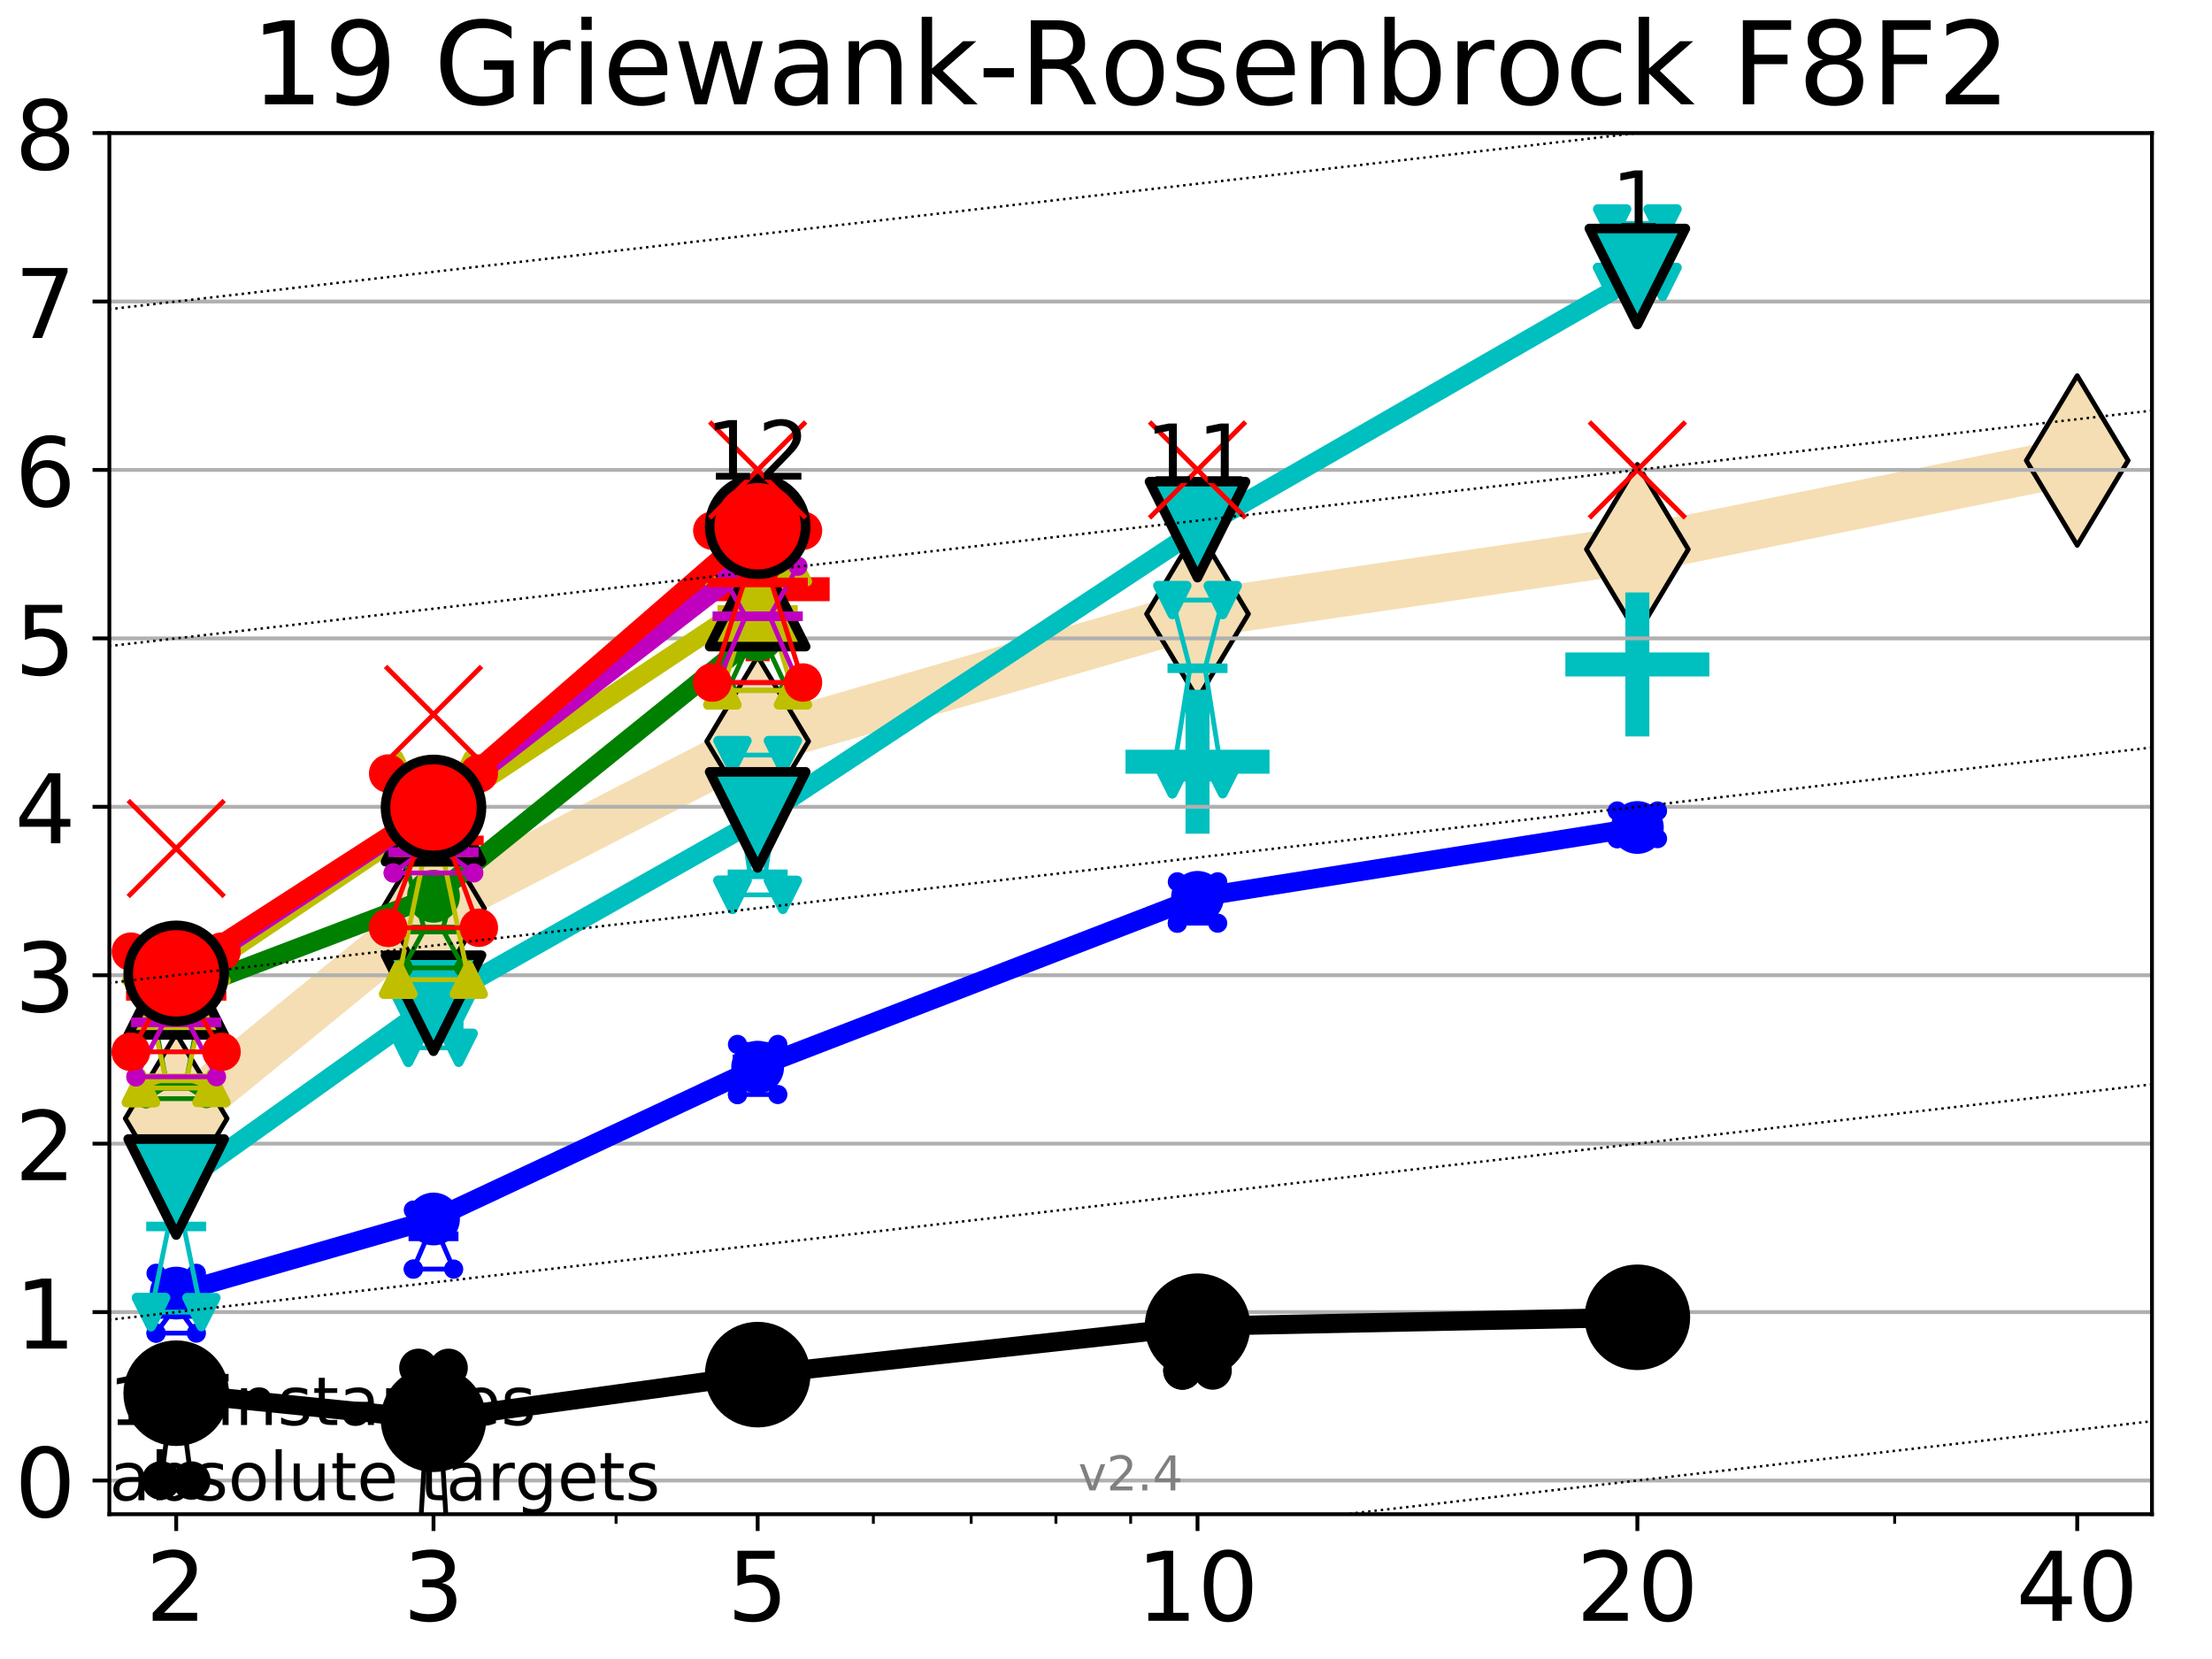 <?xml version="1.0" encoding="utf-8" standalone="no"?>
<!DOCTYPE svg PUBLIC "-//W3C//DTD SVG 1.1//EN"
  "http://www.w3.org/Graphics/SVG/1.1/DTD/svg11.dtd">
<!-- Created with matplotlib (http://matplotlib.org/) -->
<svg height="345.6pt" version="1.1" viewBox="0 0 460.8 345.6" width="460.8pt" xmlns="http://www.w3.org/2000/svg" xmlns:xlink="http://www.w3.org/1999/xlink">
 <defs>
  <style type="text/css">
*{stroke-linecap:butt;stroke-linejoin:round;}
  </style>
 </defs>
 <g id="figure_1">
  <g id="patch_1">
   <path d="M 0 345.6 
L 460.8 345.6 
L 460.8 0 
L 0 0 
z
" style="fill:#ffffff;"/>
  </g>
  <g id="axes_1">
   <g id="patch_2">
    <path d="M 22.78 315.44 
L 448.293 315.44 
L 448.293 27.72 
L 22.78 27.72 
z
" style="fill:#ffffff;"/>
   </g>
   <g id="line2d_1">
    <path clip-path="url(#pf43b147739)" d="M 36.708 233.011 
L 90.308 189.233 
L 157.835 154.429 
L 249.464 127.902 
L 341.093 114.431 
L 432.723 95.933 
" style="fill:none;stroke:#f5deb3;stroke-linecap:square;stroke-width:10;"/>
    <defs>
     <path d="M -0 17.678 
L 10.607 0 
L 0 -17.678 
L -10.607 -0 
z
" id="m511d71e856" style="stroke:#000000;stroke-linejoin:miter;"/>
    </defs>
    <g clip-path="url(#pf43b147739)">
     <use style="fill:#f5deb3;stroke:#000000;stroke-linejoin:miter;" x="36.708" xlink:href="#m511d71e856" y="233.011"/>
     <use style="fill:#f5deb3;stroke:#000000;stroke-linejoin:miter;" x="90.308" xlink:href="#m511d71e856" y="189.233"/>
     <use style="fill:#f5deb3;stroke:#000000;stroke-linejoin:miter;" x="157.835" xlink:href="#m511d71e856" y="154.429"/>
     <use style="fill:#f5deb3;stroke:#000000;stroke-linejoin:miter;" x="249.464" xlink:href="#m511d71e856" y="127.902"/>
     <use style="fill:#f5deb3;stroke:#000000;stroke-linejoin:miter;" x="341.093" xlink:href="#m511d71e856" y="114.431"/>
     <use style="fill:#f5deb3;stroke:#000000;stroke-linejoin:miter;" x="432.723" xlink:href="#m511d71e856" y="95.933"/>
    </g>
   </g>
   <g id="line2d_2">
    <defs>
     <path d="M -15 0 
L 15 0 
M 0 15 
L 0 -15 
" id="mc6566dac06" style="stroke:#00bfbf;stroke-width:5;"/>
    </defs>
    <g clip-path="url(#pf43b147739)">
     <use style="fill:#00bfbf;stroke:#00bfbf;stroke-width:5;" x="249.464" xlink:href="#mc6566dac06" y="158.678"/>
    </g>
   </g>
   <g id="line2d_3">
    <g clip-path="url(#pf43b147739)">
     <use style="fill:#00bfbf;stroke:#00bfbf;stroke-width:5;" x="341.093" xlink:href="#mc6566dac06" y="138.415"/>
    </g>
   </g>
   <g id="line2d_4">
    <defs>
     <path d="M -15 0 
L 15 0 
M 0 15 
L 0 -15 
" id="mf00ac895b0" style="stroke:#ff0000;stroke-width:5;"/>
    </defs>
    <g clip-path="url(#pf43b147739)">
     <use style="fill:#ff0000;stroke:#ff0000;stroke-width:5;" x="157.835" xlink:href="#mf00ac895b0" y="122.745"/>
    </g>
   </g>
   <g id="matplotlib.axis_1">
    <g id="xtick_1">
     <g id="line2d_5">
      <defs>
       <path d="M 0 0 
L 0 3.5 
" id="mb72469be6f" style="stroke:#000000;stroke-width:0.8;"/>
      </defs>
      <g>
       <use style="stroke:#000000;stroke-width:0.8;" x="36.708" xlink:href="#mb72469be6f" y="315.44"/>
      </g>
     </g>
     <g id="text_1">
      <!-- 2 -->
      <defs>
       <path d="M 19.188 8.297 
L 53.609 8.297 
L 53.609 0 
L 7.328 0 
L 7.328 8.297 
Q 12.938 14.109 22.625 23.891 
Q 32.328 33.688 34.812 36.531 
Q 39.547 41.844 41.422 45.531 
Q 43.312 49.219 43.312 52.781 
Q 43.312 58.594 39.234 62.25 
Q 35.156 65.922 28.609 65.922 
Q 23.969 65.922 18.812 64.312 
Q 13.672 62.703 7.812 59.422 
L 7.812 69.391 
Q 13.766 71.781 18.938 73 
Q 24.125 74.219 28.422 74.219 
Q 39.75 74.219 46.484 68.547 
Q 53.219 62.891 53.219 53.422 
Q 53.219 48.922 51.531 44.891 
Q 49.859 40.875 45.406 35.406 
Q 44.188 33.984 37.641 27.219 
Q 31.109 20.453 19.188 8.297 
z
" id="DejaVuSans-32"/>
      </defs>
      <g transform="translate(30.345 337.637)scale(0.2 -0.2)">
       <use xlink:href="#DejaVuSans-32"/>
      </g>
     </g>
    </g>
    <g id="xtick_2">
     <g id="line2d_6">
      <g>
       <use style="stroke:#000000;stroke-width:0.8;" x="90.308" xlink:href="#mb72469be6f" y="315.44"/>
      </g>
     </g>
     <g id="text_2">
      <!-- 3 -->
      <defs>
       <path d="M 40.578 39.312 
Q 47.656 37.797 51.625 33 
Q 55.609 28.219 55.609 21.188 
Q 55.609 10.406 48.188 4.484 
Q 40.766 -1.422 27.094 -1.422 
Q 22.516 -1.422 17.656 -0.516 
Q 12.797 0.391 7.625 2.203 
L 7.625 11.719 
Q 11.719 9.328 16.594 8.109 
Q 21.484 6.891 26.812 6.891 
Q 36.078 6.891 40.938 10.547 
Q 45.797 14.203 45.797 21.188 
Q 45.797 27.641 41.281 31.266 
Q 36.766 34.906 28.719 34.906 
L 20.219 34.906 
L 20.219 43.016 
L 29.109 43.016 
Q 36.375 43.016 40.234 45.922 
Q 44.094 48.828 44.094 54.297 
Q 44.094 59.906 40.109 62.906 
Q 36.141 65.922 28.719 65.922 
Q 24.656 65.922 20.016 65.031 
Q 15.375 64.156 9.812 62.312 
L 9.812 71.094 
Q 15.438 72.656 20.344 73.438 
Q 25.25 74.219 29.594 74.219 
Q 40.828 74.219 47.359 69.109 
Q 53.906 64.016 53.906 55.328 
Q 53.906 49.266 50.438 45.094 
Q 46.969 40.922 40.578 39.312 
z
" id="DejaVuSans-33"/>
      </defs>
      <g transform="translate(83.945 337.637)scale(0.2 -0.2)">
       <use xlink:href="#DejaVuSans-33"/>
      </g>
     </g>
    </g>
    <g id="xtick_3">
     <g id="line2d_7">
      <g>
       <use style="stroke:#000000;stroke-width:0.8;" x="157.835" xlink:href="#mb72469be6f" y="315.44"/>
      </g>
     </g>
     <g id="text_3">
      <!-- 5 -->
      <defs>
       <path d="M 10.797 72.906 
L 49.516 72.906 
L 49.516 64.594 
L 19.828 64.594 
L 19.828 46.734 
Q 21.969 47.469 24.109 47.828 
Q 26.266 48.188 28.422 48.188 
Q 40.625 48.188 47.75 41.5 
Q 54.891 34.812 54.891 23.391 
Q 54.891 11.625 47.562 5.094 
Q 40.234 -1.422 26.906 -1.422 
Q 22.312 -1.422 17.547 -0.641 
Q 12.797 0.141 7.719 1.703 
L 7.719 11.625 
Q 12.109 9.234 16.797 8.062 
Q 21.484 6.891 26.703 6.891 
Q 35.156 6.891 40.078 11.328 
Q 45.016 15.766 45.016 23.391 
Q 45.016 31 40.078 35.438 
Q 35.156 39.891 26.703 39.891 
Q 22.75 39.891 18.812 39.016 
Q 14.891 38.141 10.797 36.281 
z
" id="DejaVuSans-35"/>
      </defs>
      <g transform="translate(151.473 337.637)scale(0.2 -0.2)">
       <use xlink:href="#DejaVuSans-35"/>
      </g>
     </g>
    </g>
    <g id="xtick_4">
     <g id="line2d_8">
      <g>
       <use style="stroke:#000000;stroke-width:0.8;" x="249.464" xlink:href="#mb72469be6f" y="315.44"/>
      </g>
     </g>
     <g id="text_4">
      <!-- 10 -->
      <defs>
       <path d="M 12.406 8.297 
L 28.516 8.297 
L 28.516 63.922 
L 10.984 60.406 
L 10.984 69.391 
L 28.422 72.906 
L 38.281 72.906 
L 38.281 8.297 
L 54.391 8.297 
L 54.391 0 
L 12.406 0 
z
" id="DejaVuSans-31"/>
       <path d="M 31.781 66.406 
Q 24.172 66.406 20.328 58.906 
Q 16.5 51.422 16.5 36.375 
Q 16.5 21.391 20.328 13.891 
Q 24.172 6.391 31.781 6.391 
Q 39.453 6.391 43.281 13.891 
Q 47.125 21.391 47.125 36.375 
Q 47.125 51.422 43.281 58.906 
Q 39.453 66.406 31.781 66.406 
z
M 31.781 74.219 
Q 44.047 74.219 50.516 64.516 
Q 56.984 54.828 56.984 36.375 
Q 56.984 17.969 50.516 8.266 
Q 44.047 -1.422 31.781 -1.422 
Q 19.531 -1.422 13.062 8.266 
Q 6.594 17.969 6.594 36.375 
Q 6.594 54.828 13.062 64.516 
Q 19.531 74.219 31.781 74.219 
z
" id="DejaVuSans-30"/>
      </defs>
      <g transform="translate(236.739 337.637)scale(0.2 -0.2)">
       <use xlink:href="#DejaVuSans-31"/>
       <use x="63.623" xlink:href="#DejaVuSans-30"/>
      </g>
     </g>
    </g>
    <g id="xtick_5">
     <g id="line2d_9">
      <g>
       <use style="stroke:#000000;stroke-width:0.8;" x="341.093" xlink:href="#mb72469be6f" y="315.44"/>
      </g>
     </g>
     <g id="text_5">
      <!-- 20 -->
      <g transform="translate(328.368 337.637)scale(0.2 -0.2)">
       <use xlink:href="#DejaVuSans-32"/>
       <use x="63.623" xlink:href="#DejaVuSans-30"/>
      </g>
     </g>
    </g>
    <g id="xtick_6">
     <g id="line2d_10">
      <g>
       <use style="stroke:#000000;stroke-width:0.8;" x="432.723" xlink:href="#mb72469be6f" y="315.44"/>
      </g>
     </g>
     <g id="text_6">
      <!-- 40 -->
      <defs>
       <path d="M 37.797 64.312 
L 12.891 25.391 
L 37.797 25.391 
z
M 35.203 72.906 
L 47.609 72.906 
L 47.609 25.391 
L 58.016 25.391 
L 58.016 17.188 
L 47.609 17.188 
L 47.609 0 
L 37.797 0 
L 37.797 17.188 
L 4.891 17.188 
L 4.891 26.703 
z
" id="DejaVuSans-34"/>
      </defs>
      <g transform="translate(419.998 337.637)scale(0.2 -0.2)">
       <use xlink:href="#DejaVuSans-34"/>
       <use x="63.623" xlink:href="#DejaVuSans-30"/>
      </g>
     </g>
    </g>
    <g id="xtick_7">
     <g id="line2d_11">
      <defs>
       <path d="M 0 0 
L 0 2 
" id="m145a875c30" style="stroke:#000000;stroke-width:0.6;"/>
      </defs>
      <g>
       <use style="stroke:#000000;stroke-width:0.6;" x="36.708" xlink:href="#m145a875c30" y="315.44"/>
      </g>
     </g>
    </g>
    <g id="xtick_8">
     <g id="line2d_12">
      <g>
       <use style="stroke:#000000;stroke-width:0.6;" x="90.308" xlink:href="#m145a875c30" y="315.44"/>
      </g>
     </g>
    </g>
    <g id="xtick_9">
     <g id="line2d_13">
      <g>
       <use style="stroke:#000000;stroke-width:0.6;" x="128.337" xlink:href="#m145a875c30" y="315.44"/>
      </g>
     </g>
    </g>
    <g id="xtick_10">
     <g id="line2d_14">
      <g>
       <use style="stroke:#000000;stroke-width:0.6;" x="157.835" xlink:href="#m145a875c30" y="315.44"/>
      </g>
     </g>
    </g>
    <g id="xtick_11">
     <g id="line2d_15">
      <g>
       <use style="stroke:#000000;stroke-width:0.6;" x="181.937" xlink:href="#m145a875c30" y="315.44"/>
      </g>
     </g>
    </g>
    <g id="xtick_12">
     <g id="line2d_16">
      <g>
       <use style="stroke:#000000;stroke-width:0.6;" x="202.314" xlink:href="#m145a875c30" y="315.44"/>
      </g>
     </g>
    </g>
    <g id="xtick_13">
     <g id="line2d_17">
      <g>
       <use style="stroke:#000000;stroke-width:0.6;" x="219.966" xlink:href="#m145a875c30" y="315.44"/>
      </g>
     </g>
    </g>
    <g id="xtick_14">
     <g id="line2d_18">
      <g>
       <use style="stroke:#000000;stroke-width:0.6;" x="235.536" xlink:href="#m145a875c30" y="315.44"/>
      </g>
     </g>
    </g>
    <g id="xtick_15">
     <g id="line2d_19">
      <g>
       <use style="stroke:#000000;stroke-width:0.6;" x="341.093" xlink:href="#m145a875c30" y="315.44"/>
      </g>
     </g>
    </g>
    <g id="xtick_16">
     <g id="line2d_20">
      <g>
       <use style="stroke:#000000;stroke-width:0.6;" x="394.693" xlink:href="#m145a875c30" y="315.44"/>
      </g>
     </g>
    </g>
    <g id="xtick_17">
     <g id="line2d_21">
      <g>
       <use style="stroke:#000000;stroke-width:0.6;" x="432.723" xlink:href="#m145a875c30" y="315.44"/>
      </g>
     </g>
    </g>
   </g>
   <g id="matplotlib.axis_2">
    <g id="ytick_1">
     <g id="line2d_22">
      <path clip-path="url(#pf43b147739)" d="M 22.78 308.422 
L 448.293 308.422 
" style="fill:none;stroke:#b0b0b0;stroke-linecap:square;stroke-width:0.8;"/>
     </g>
     <g id="line2d_23">
      <defs>
       <path d="M 0 0 
L -3.5 0 
" id="m2a192021c1" style="stroke:#000000;stroke-width:0.8;"/>
      </defs>
      <g>
       <use style="stroke:#000000;stroke-width:0.8;" x="22.78" xlink:href="#m2a192021c1" y="308.422"/>
      </g>
     </g>
     <g id="text_7">
      <!-- 0 -->
      <g transform="translate(3.055 316.021)scale(0.2 -0.2)">
       <use xlink:href="#DejaVuSans-30"/>
      </g>
     </g>
    </g>
    <g id="ytick_2">
     <g id="line2d_24">
      <path clip-path="url(#pf43b147739)" d="M 22.78 273.335 
L 448.293 273.335 
" style="fill:none;stroke:#b0b0b0;stroke-linecap:square;stroke-width:0.8;"/>
     </g>
     <g id="line2d_25">
      <g>
       <use style="stroke:#000000;stroke-width:0.8;" x="22.78" xlink:href="#m2a192021c1" y="273.335"/>
      </g>
     </g>
     <g id="text_8">
      <!-- 1 -->
      <g transform="translate(3.055 280.933)scale(0.2 -0.2)">
       <use xlink:href="#DejaVuSans-31"/>
      </g>
     </g>
    </g>
    <g id="ytick_3">
     <g id="line2d_26">
      <path clip-path="url(#pf43b147739)" d="M 22.78 238.247 
L 448.293 238.247 
" style="fill:none;stroke:#b0b0b0;stroke-linecap:square;stroke-width:0.8;"/>
     </g>
     <g id="line2d_27">
      <g>
       <use style="stroke:#000000;stroke-width:0.8;" x="22.78" xlink:href="#m2a192021c1" y="238.247"/>
      </g>
     </g>
     <g id="text_9">
      <!-- 2 -->
      <g transform="translate(3.055 245.845)scale(0.2 -0.2)">
       <use xlink:href="#DejaVuSans-32"/>
      </g>
     </g>
    </g>
    <g id="ytick_4">
     <g id="line2d_28">
      <path clip-path="url(#pf43b147739)" d="M 22.78 203.159 
L 448.293 203.159 
" style="fill:none;stroke:#b0b0b0;stroke-linecap:square;stroke-width:0.8;"/>
     </g>
     <g id="line2d_29">
      <g>
       <use style="stroke:#000000;stroke-width:0.8;" x="22.78" xlink:href="#m2a192021c1" y="203.159"/>
      </g>
     </g>
     <g id="text_10">
      <!-- 3 -->
      <g transform="translate(3.055 210.757)scale(0.2 -0.2)">
       <use xlink:href="#DejaVuSans-33"/>
      </g>
     </g>
    </g>
    <g id="ytick_5">
     <g id="line2d_30">
      <path clip-path="url(#pf43b147739)" d="M 22.78 168.071 
L 448.293 168.071 
" style="fill:none;stroke:#b0b0b0;stroke-linecap:square;stroke-width:0.8;"/>
     </g>
     <g id="line2d_31">
      <g>
       <use style="stroke:#000000;stroke-width:0.8;" x="22.78" xlink:href="#m2a192021c1" y="168.071"/>
      </g>
     </g>
     <g id="text_11">
      <!-- 4 -->
      <g transform="translate(3.055 175.67)scale(0.2 -0.2)">
       <use xlink:href="#DejaVuSans-34"/>
      </g>
     </g>
    </g>
    <g id="ytick_6">
     <g id="line2d_32">
      <path clip-path="url(#pf43b147739)" d="M 22.78 132.983 
L 448.293 132.983 
" style="fill:none;stroke:#b0b0b0;stroke-linecap:square;stroke-width:0.8;"/>
     </g>
     <g id="line2d_33">
      <g>
       <use style="stroke:#000000;stroke-width:0.8;" x="22.78" xlink:href="#m2a192021c1" y="132.983"/>
      </g>
     </g>
     <g id="text_12">
      <!-- 5 -->
      <g transform="translate(3.055 140.582)scale(0.2 -0.2)">
       <use xlink:href="#DejaVuSans-35"/>
      </g>
     </g>
    </g>
    <g id="ytick_7">
     <g id="line2d_34">
      <path clip-path="url(#pf43b147739)" d="M 22.78 97.896 
L 448.293 97.896 
" style="fill:none;stroke:#b0b0b0;stroke-linecap:square;stroke-width:0.8;"/>
     </g>
     <g id="line2d_35">
      <g>
       <use style="stroke:#000000;stroke-width:0.8;" x="22.78" xlink:href="#m2a192021c1" y="97.896"/>
      </g>
     </g>
     <g id="text_13">
      <!-- 6 -->
      <defs>
       <path d="M 33.016 40.375 
Q 26.375 40.375 22.484 35.828 
Q 18.609 31.297 18.609 23.391 
Q 18.609 15.531 22.484 10.953 
Q 26.375 6.391 33.016 6.391 
Q 39.656 6.391 43.531 10.953 
Q 47.406 15.531 47.406 23.391 
Q 47.406 31.297 43.531 35.828 
Q 39.656 40.375 33.016 40.375 
z
M 52.594 71.297 
L 52.594 62.312 
Q 48.875 64.062 45.094 64.984 
Q 41.312 65.922 37.594 65.922 
Q 27.828 65.922 22.672 59.328 
Q 17.531 52.734 16.797 39.406 
Q 19.672 43.656 24.016 45.922 
Q 28.375 48.188 33.594 48.188 
Q 44.578 48.188 50.953 41.516 
Q 57.328 34.859 57.328 23.391 
Q 57.328 12.156 50.688 5.359 
Q 44.047 -1.422 33.016 -1.422 
Q 20.359 -1.422 13.672 8.266 
Q 6.984 17.969 6.984 36.375 
Q 6.984 53.656 15.188 63.938 
Q 23.391 74.219 37.203 74.219 
Q 40.922 74.219 44.703 73.484 
Q 48.484 72.75 52.594 71.297 
z
" id="DejaVuSans-36"/>
      </defs>
      <g transform="translate(3.055 105.494)scale(0.2 -0.2)">
       <use xlink:href="#DejaVuSans-36"/>
      </g>
     </g>
    </g>
    <g id="ytick_8">
     <g id="line2d_36">
      <path clip-path="url(#pf43b147739)" d="M 22.78 62.808 
L 448.293 62.808 
" style="fill:none;stroke:#b0b0b0;stroke-linecap:square;stroke-width:0.8;"/>
     </g>
     <g id="line2d_37">
      <g>
       <use style="stroke:#000000;stroke-width:0.8;" x="22.78" xlink:href="#m2a192021c1" y="62.808"/>
      </g>
     </g>
     <g id="text_14">
      <!-- 7 -->
      <defs>
       <path d="M 8.203 72.906 
L 55.078 72.906 
L 55.078 68.703 
L 28.609 0 
L 18.312 0 
L 43.219 64.594 
L 8.203 64.594 
z
" id="DejaVuSans-37"/>
      </defs>
      <g transform="translate(3.055 70.406)scale(0.2 -0.2)">
       <use xlink:href="#DejaVuSans-37"/>
      </g>
     </g>
    </g>
    <g id="ytick_9">
     <g id="line2d_38">
      <path clip-path="url(#pf43b147739)" d="M 22.78 27.72 
L 448.293 27.72 
" style="fill:none;stroke:#b0b0b0;stroke-linecap:square;stroke-width:0.8;"/>
     </g>
     <g id="line2d_39">
      <g>
       <use style="stroke:#000000;stroke-width:0.8;" x="22.78" xlink:href="#m2a192021c1" y="27.72"/>
      </g>
     </g>
     <g id="text_15">
      <!-- 8 -->
      <defs>
       <path d="M 31.781 34.625 
Q 24.75 34.625 20.719 30.859 
Q 16.703 27.094 16.703 20.516 
Q 16.703 13.922 20.719 10.156 
Q 24.75 6.391 31.781 6.391 
Q 38.812 6.391 42.859 10.172 
Q 46.922 13.969 46.922 20.516 
Q 46.922 27.094 42.891 30.859 
Q 38.875 34.625 31.781 34.625 
z
M 21.922 38.812 
Q 15.578 40.375 12.031 44.719 
Q 8.5 49.078 8.5 55.328 
Q 8.5 64.062 14.719 69.141 
Q 20.953 74.219 31.781 74.219 
Q 42.672 74.219 48.875 69.141 
Q 55.078 64.062 55.078 55.328 
Q 55.078 49.078 51.531 44.719 
Q 48 40.375 41.703 38.812 
Q 48.828 37.156 52.797 32.312 
Q 56.781 27.484 56.781 20.516 
Q 56.781 9.906 50.312 4.234 
Q 43.844 -1.422 31.781 -1.422 
Q 19.734 -1.422 13.25 4.234 
Q 6.781 9.906 6.781 20.516 
Q 6.781 27.484 10.781 32.312 
Q 14.797 37.156 21.922 38.812 
z
M 18.312 54.391 
Q 18.312 48.734 21.844 45.562 
Q 25.391 42.391 31.781 42.391 
Q 38.141 42.391 41.719 45.562 
Q 45.312 48.734 45.312 54.391 
Q 45.312 60.062 41.719 63.234 
Q 38.141 66.406 31.781 66.406 
Q 25.391 66.406 21.844 63.234 
Q 18.312 60.062 18.312 54.391 
z
" id="DejaVuSans-38"/>
      </defs>
      <g transform="translate(3.055 35.318)scale(0.2 -0.2)">
       <use xlink:href="#DejaVuSans-38"/>
      </g>
     </g>
    </g>
   </g>
   <g id="line2d_40">
    <path clip-path="url(#pf43b147739)" d="M 33.558 308.422 
L 35.763 291.681 
L 33.558 287.297 
L 39.858 287.297 
L 37.653 291.681 
L 39.858 308.422 
L 33.558 308.422 
" style="fill:none;stroke:#000000;stroke-linecap:square;"/>
   </g>
   <g id="line2d_41">
    <path clip-path="url(#pf43b147739)" d="M 33.558 308.422 
L 39.858 308.422 
L 39.858 287.297 
L 33.558 287.297 
L 33.558 308.422 
" style="fill:none;"/>
    <defs>
     <path d="M 0 3 
C 0.796 3 1.559 2.684 2.121 2.121 
C 2.684 1.559 3 0.796 3 0 
C 3 -0.796 2.684 -1.559 2.121 -2.121 
C 1.559 -2.684 0.796 -3 0 -3 
C -0.796 -3 -1.559 -2.684 -2.121 -2.121 
C -2.684 -1.559 -3 -0.796 -3 0 
C -3 0.796 -2.684 1.559 -2.121 2.121 
C -1.559 2.684 -0.796 3 0 3 
z
" id="me8aa911a35" style="stroke:#000000;stroke-width:2;"/>
    </defs>
    <g clip-path="url(#pf43b147739)">
     <use style="stroke:#000000;stroke-width:2;" x="33.558" xlink:href="#me8aa911a35" y="308.422"/>
     <use style="stroke:#000000;stroke-width:2;" x="39.858" xlink:href="#me8aa911a35" y="308.422"/>
     <use style="stroke:#000000;stroke-width:2;" x="39.858" xlink:href="#me8aa911a35" y="287.297"/>
     <use style="stroke:#000000;stroke-width:2;" x="33.558" xlink:href="#me8aa911a35" y="287.297"/>
     <use style="stroke:#000000;stroke-width:2;" x="33.558" xlink:href="#me8aa911a35" y="308.422"/>
    </g>
   </g>
   <g id="line2d_42">
    <path clip-path="url(#pf43b147739)" d="M 33.558 291.681 
L 39.858 291.681 
" style="fill:none;stroke:#000000;stroke-linecap:square;stroke-width:2;"/>
   </g>
   <g id="line2d_43">
    <path clip-path="url(#pf43b147739)" d="M 87.158 325.164 
L 89.363 288.623 
L 87.158 284.948 
L 93.457 284.948 
L 91.252 288.623 
L 93.457 325.164 
L 87.158 325.164 
" style="fill:none;stroke:#000000;stroke-linecap:square;"/>
   </g>
   <g id="line2d_44">
    <path clip-path="url(#pf43b147739)" d="M 87.158 325.164 
L 93.457 325.164 
L 93.457 284.948 
L 87.158 284.948 
L 87.158 325.164 
" style="fill:none;"/>
    <g clip-path="url(#pf43b147739)">
     <use style="stroke:#000000;stroke-width:2;" x="87.158" xlink:href="#me8aa911a35" y="325.164"/>
     <use style="stroke:#000000;stroke-width:2;" x="93.457" xlink:href="#me8aa911a35" y="325.164"/>
     <use style="stroke:#000000;stroke-width:2;" x="93.457" xlink:href="#me8aa911a35" y="284.948"/>
     <use style="stroke:#000000;stroke-width:2;" x="87.158" xlink:href="#me8aa911a35" y="284.948"/>
     <use style="stroke:#000000;stroke-width:2;" x="87.158" xlink:href="#me8aa911a35" y="325.164"/>
    </g>
   </g>
   <g id="line2d_45">
    <path clip-path="url(#pf43b147739)" d="M 87.158 288.623 
L 93.457 288.623 
" style="fill:none;stroke:#000000;stroke-linecap:square;stroke-width:2;"/>
   </g>
   <g id="line2d_46">
    <path clip-path="url(#pf43b147739)" d="M 154.685 290.698 
L 156.89 290.229 
L 154.685 285.168 
L 160.985 285.168 
L 158.78 290.229 
L 160.985 290.698 
L 154.685 290.698 
" style="fill:none;stroke:#000000;stroke-linecap:square;"/>
   </g>
   <g id="line2d_47">
    <path clip-path="url(#pf43b147739)" d="M 154.685 290.698 
L 160.985 290.698 
L 160.985 285.168 
L 154.685 285.168 
L 154.685 290.698 
" style="fill:none;"/>
    <g clip-path="url(#pf43b147739)">
     <use style="stroke:#000000;stroke-width:2;" x="154.685" xlink:href="#me8aa911a35" y="290.698"/>
     <use style="stroke:#000000;stroke-width:2;" x="160.985" xlink:href="#me8aa911a35" y="290.698"/>
     <use style="stroke:#000000;stroke-width:2;" x="160.985" xlink:href="#me8aa911a35" y="285.168"/>
     <use style="stroke:#000000;stroke-width:2;" x="154.685" xlink:href="#me8aa911a35" y="285.168"/>
     <use style="stroke:#000000;stroke-width:2;" x="154.685" xlink:href="#me8aa911a35" y="290.698"/>
    </g>
   </g>
   <g id="line2d_48">
    <path clip-path="url(#pf43b147739)" d="M 154.685 290.229 
L 160.985 290.229 
" style="fill:none;stroke:#000000;stroke-linecap:square;stroke-width:2;"/>
   </g>
   <g id="line2d_49">
    <path clip-path="url(#pf43b147739)" d="M 246.314 285.503 
L 248.519 274.605 
L 246.314 272.591 
L 252.614 272.591 
L 250.409 274.605 
L 252.614 285.503 
L 246.314 285.503 
" style="fill:none;stroke:#000000;stroke-linecap:square;"/>
   </g>
   <g id="line2d_50">
    <path clip-path="url(#pf43b147739)" d="M 246.314 285.503 
L 252.614 285.503 
L 252.614 272.591 
L 246.314 272.591 
L 246.314 285.503 
" style="fill:none;"/>
    <g clip-path="url(#pf43b147739)">
     <use style="stroke:#000000;stroke-width:2;" x="246.314" xlink:href="#me8aa911a35" y="285.503"/>
     <use style="stroke:#000000;stroke-width:2;" x="252.614" xlink:href="#me8aa911a35" y="285.503"/>
     <use style="stroke:#000000;stroke-width:2;" x="252.614" xlink:href="#me8aa911a35" y="272.591"/>
     <use style="stroke:#000000;stroke-width:2;" x="246.314" xlink:href="#me8aa911a35" y="272.591"/>
     <use style="stroke:#000000;stroke-width:2;" x="246.314" xlink:href="#me8aa911a35" y="285.503"/>
    </g>
   </g>
   <g id="line2d_51">
    <path clip-path="url(#pf43b147739)" d="M 246.314 274.605 
L 252.614 274.605 
" style="fill:none;stroke:#000000;stroke-linecap:square;stroke-width:2;"/>
   </g>
   <g id="line2d_52">
    <path clip-path="url(#pf43b147739)" d="M 337.944 277.417 
L 340.148 274.772 
L 337.944 272.304 
L 344.243 272.304 
L 342.038 274.772 
L 344.243 277.417 
L 337.944 277.417 
" style="fill:none;stroke:#000000;stroke-linecap:square;"/>
   </g>
   <g id="line2d_53">
    <path clip-path="url(#pf43b147739)" d="M 337.944 277.417 
L 344.243 277.417 
L 344.243 272.304 
L 337.944 272.304 
L 337.944 277.417 
" style="fill:none;"/>
    <g clip-path="url(#pf43b147739)">
     <use style="stroke:#000000;stroke-width:2;" x="337.944" xlink:href="#me8aa911a35" y="277.417"/>
     <use style="stroke:#000000;stroke-width:2;" x="344.243" xlink:href="#me8aa911a35" y="277.417"/>
     <use style="stroke:#000000;stroke-width:2;" x="344.243" xlink:href="#me8aa911a35" y="272.304"/>
     <use style="stroke:#000000;stroke-width:2;" x="337.944" xlink:href="#me8aa911a35" y="272.304"/>
     <use style="stroke:#000000;stroke-width:2;" x="337.944" xlink:href="#me8aa911a35" y="277.417"/>
    </g>
   </g>
   <g id="line2d_54">
    <path clip-path="url(#pf43b147739)" d="M 337.944 274.772 
L 344.243 274.772 
" style="fill:none;stroke:#000000;stroke-linecap:square;stroke-width:2;"/>
   </g>
   <g id="line2d_55">
    <path clip-path="url(#pf43b147739)" d="M 36.708 290.229 
L 90.308 295.657 
" style="fill:none;stroke:#000000;stroke-linecap:square;stroke-width:4;"/>
   </g>
   <g id="line2d_56">
    <path clip-path="url(#pf43b147739)" d="M 90.308 295.657 
L 157.835 286.362 
" style="fill:none;stroke:#000000;stroke-linecap:square;stroke-width:4;"/>
   </g>
   <g id="line2d_57">
    <path clip-path="url(#pf43b147739)" d="M 157.835 286.362 
L 249.464 276.272 
" style="fill:none;stroke:#000000;stroke-linecap:square;stroke-width:4;"/>
   </g>
   <g id="line2d_58">
    <path clip-path="url(#pf43b147739)" d="M 249.464 276.272 
L 341.093 274.419 
" style="fill:none;stroke:#000000;stroke-linecap:square;stroke-width:4;"/>
   </g>
   <g id="line2d_59">
    <path clip-path="url(#pf43b147739)" d="M 36.708 290.229 
L 90.308 295.657 
L 157.835 286.362 
L 249.464 276.272 
L 341.093 274.419 
" style="fill:none;"/>
    <defs>
     <path d="M 0 10 
C 2.652 10 5.196 8.946 7.071 7.071 
C 8.946 5.196 10 2.652 10 0 
C 10 -2.652 8.946 -5.196 7.071 -7.071 
C 5.196 -8.946 2.652 -10 0 -10 
C -2.652 -10 -5.196 -8.946 -7.071 -7.071 
C -8.946 -5.196 -10 -2.652 -10 0 
C -10 2.652 -8.946 5.196 -7.071 7.071 
C -5.196 8.946 -2.652 10 0 10 
z
" id="m545874a0f4" style="stroke:#000000;stroke-width:2;"/>
    </defs>
    <g clip-path="url(#pf43b147739)">
     <use style="stroke:#000000;stroke-width:2;" x="36.708" xlink:href="#m545874a0f4" y="290.229"/>
     <use style="stroke:#000000;stroke-width:2;" x="90.308" xlink:href="#m545874a0f4" y="295.657"/>
     <use style="stroke:#000000;stroke-width:2;" x="157.835" xlink:href="#m545874a0f4" y="286.362"/>
     <use style="stroke:#000000;stroke-width:2;" x="249.464" xlink:href="#m545874a0f4" y="276.272"/>
     <use style="stroke:#000000;stroke-width:2;" x="341.093" xlink:href="#m545874a0f4" y="274.419"/>
    </g>
   </g>
   <g id="line2d_60">
    <path clip-path="url(#pf43b147739)" d="M 32.508 277.718 
L 35.448 273.72 
L 32.508 265.249 
L 40.908 265.249 
L 37.968 273.72 
L 40.908 277.718 
L 32.508 277.718 
" style="fill:none;stroke:#0000ff;stroke-linecap:square;"/>
   </g>
   <g id="line2d_61">
    <path clip-path="url(#pf43b147739)" d="M 32.508 277.718 
L 40.908 277.718 
L 40.908 265.249 
L 32.508 265.249 
L 32.508 277.718 
" style="fill:none;"/>
    <defs>
     <path d="M 0 1.5 
C 0.398 1.5 0.779 1.342 1.061 1.061 
C 1.342 0.779 1.5 0.398 1.5 0 
C 1.5 -0.398 1.342 -0.779 1.061 -1.061 
C 0.779 -1.342 0.398 -1.5 0 -1.5 
C -0.398 -1.5 -0.779 -1.342 -1.061 -1.061 
C -1.342 -0.779 -1.5 -0.398 -1.5 0 
C -1.5 0.398 -1.342 0.779 -1.061 1.061 
C -0.779 1.342 -0.398 1.5 0 1.5 
z
" id="m70dce1d84d" style="stroke:#0000ff;"/>
    </defs>
    <g clip-path="url(#pf43b147739)">
     <use style="fill:#0000ff;stroke:#0000ff;" x="32.508" xlink:href="#m70dce1d84d" y="277.718"/>
     <use style="fill:#0000ff;stroke:#0000ff;" x="40.908" xlink:href="#m70dce1d84d" y="277.718"/>
     <use style="fill:#0000ff;stroke:#0000ff;" x="40.908" xlink:href="#m70dce1d84d" y="265.249"/>
     <use style="fill:#0000ff;stroke:#0000ff;" x="32.508" xlink:href="#m70dce1d84d" y="265.249"/>
     <use style="fill:#0000ff;stroke:#0000ff;" x="32.508" xlink:href="#m70dce1d84d" y="277.718"/>
    </g>
   </g>
   <g id="line2d_62">
    <path clip-path="url(#pf43b147739)" d="M 32.508 273.72 
L 40.908 273.72 
" style="fill:none;stroke:#0000ff;stroke-linecap:square;stroke-width:2;"/>
   </g>
   <g id="line2d_63">
    <path clip-path="url(#pf43b147739)" d="M 86.108 264.378 
L 89.048 257.554 
L 86.108 252.083 
L 94.507 252.083 
L 91.567 257.554 
L 94.507 264.378 
L 86.108 264.378 
" style="fill:none;stroke:#0000ff;stroke-linecap:square;"/>
   </g>
   <g id="line2d_64">
    <path clip-path="url(#pf43b147739)" d="M 86.108 264.378 
L 94.507 264.378 
L 94.507 252.083 
L 86.108 252.083 
L 86.108 264.378 
" style="fill:none;"/>
    <g clip-path="url(#pf43b147739)">
     <use style="fill:#0000ff;stroke:#0000ff;" x="86.108" xlink:href="#m70dce1d84d" y="264.378"/>
     <use style="fill:#0000ff;stroke:#0000ff;" x="94.507" xlink:href="#m70dce1d84d" y="264.378"/>
     <use style="fill:#0000ff;stroke:#0000ff;" x="94.507" xlink:href="#m70dce1d84d" y="252.083"/>
     <use style="fill:#0000ff;stroke:#0000ff;" x="86.108" xlink:href="#m70dce1d84d" y="252.083"/>
     <use style="fill:#0000ff;stroke:#0000ff;" x="86.108" xlink:href="#m70dce1d84d" y="264.378"/>
    </g>
   </g>
   <g id="line2d_65">
    <path clip-path="url(#pf43b147739)" d="M 86.108 257.554 
L 94.507 257.554 
" style="fill:none;stroke:#0000ff;stroke-linecap:square;stroke-width:2;"/>
   </g>
   <g id="line2d_66">
    <path clip-path="url(#pf43b147739)" d="M 153.635 228.008 
L 156.575 220.671 
L 153.635 217.57 
L 162.035 217.57 
L 159.095 220.671 
L 162.035 228.008 
L 153.635 228.008 
" style="fill:none;stroke:#0000ff;stroke-linecap:square;"/>
   </g>
   <g id="line2d_67">
    <path clip-path="url(#pf43b147739)" d="M 153.635 228.008 
L 162.035 228.008 
L 162.035 217.57 
L 153.635 217.57 
L 153.635 228.008 
" style="fill:none;"/>
    <g clip-path="url(#pf43b147739)">
     <use style="fill:#0000ff;stroke:#0000ff;" x="153.635" xlink:href="#m70dce1d84d" y="228.008"/>
     <use style="fill:#0000ff;stroke:#0000ff;" x="162.035" xlink:href="#m70dce1d84d" y="228.008"/>
     <use style="fill:#0000ff;stroke:#0000ff;" x="162.035" xlink:href="#m70dce1d84d" y="217.57"/>
     <use style="fill:#0000ff;stroke:#0000ff;" x="153.635" xlink:href="#m70dce1d84d" y="217.57"/>
     <use style="fill:#0000ff;stroke:#0000ff;" x="153.635" xlink:href="#m70dce1d84d" y="228.008"/>
    </g>
   </g>
   <g id="line2d_68">
    <path clip-path="url(#pf43b147739)" d="M 153.635 220.671 
L 162.035 220.671 
" style="fill:none;stroke:#0000ff;stroke-linecap:square;stroke-width:2;"/>
   </g>
   <g id="line2d_69">
    <path clip-path="url(#pf43b147739)" d="M 245.264 192.315 
L 248.204 184.749 
L 245.264 183.696 
L 253.664 183.696 
L 250.724 184.749 
L 253.664 192.315 
L 245.264 192.315 
" style="fill:none;stroke:#0000ff;stroke-linecap:square;"/>
   </g>
   <g id="line2d_70">
    <path clip-path="url(#pf43b147739)" d="M 245.264 192.315 
L 253.664 192.315 
L 253.664 183.696 
L 245.264 183.696 
L 245.264 192.315 
" style="fill:none;"/>
    <g clip-path="url(#pf43b147739)">
     <use style="fill:#0000ff;stroke:#0000ff;" x="245.264" xlink:href="#m70dce1d84d" y="192.315"/>
     <use style="fill:#0000ff;stroke:#0000ff;" x="253.664" xlink:href="#m70dce1d84d" y="192.315"/>
     <use style="fill:#0000ff;stroke:#0000ff;" x="253.664" xlink:href="#m70dce1d84d" y="183.696"/>
     <use style="fill:#0000ff;stroke:#0000ff;" x="245.264" xlink:href="#m70dce1d84d" y="183.696"/>
     <use style="fill:#0000ff;stroke:#0000ff;" x="245.264" xlink:href="#m70dce1d84d" y="192.315"/>
    </g>
   </g>
   <g id="line2d_71">
    <path clip-path="url(#pf43b147739)" d="M 245.264 184.749 
L 253.664 184.749 
" style="fill:none;stroke:#0000ff;stroke-linecap:square;stroke-width:2;"/>
   </g>
   <g id="line2d_72">
    <path clip-path="url(#pf43b147739)" d="M 336.894 174.704 
L 339.833 172.387 
L 336.894 168.935 
L 345.293 168.935 
L 342.353 172.387 
L 345.293 174.704 
L 336.894 174.704 
" style="fill:none;stroke:#0000ff;stroke-linecap:square;"/>
   </g>
   <g id="line2d_73">
    <path clip-path="url(#pf43b147739)" d="M 336.894 174.704 
L 345.293 174.704 
L 345.293 168.935 
L 336.894 168.935 
L 336.894 174.704 
" style="fill:none;"/>
    <g clip-path="url(#pf43b147739)">
     <use style="fill:#0000ff;stroke:#0000ff;" x="336.894" xlink:href="#m70dce1d84d" y="174.704"/>
     <use style="fill:#0000ff;stroke:#0000ff;" x="345.293" xlink:href="#m70dce1d84d" y="174.704"/>
     <use style="fill:#0000ff;stroke:#0000ff;" x="345.293" xlink:href="#m70dce1d84d" y="168.935"/>
     <use style="fill:#0000ff;stroke:#0000ff;" x="336.894" xlink:href="#m70dce1d84d" y="168.935"/>
     <use style="fill:#0000ff;stroke:#0000ff;" x="336.894" xlink:href="#m70dce1d84d" y="174.704"/>
    </g>
   </g>
   <g id="line2d_74">
    <path clip-path="url(#pf43b147739)" d="M 336.894 172.387 
L 345.293 172.387 
" style="fill:none;stroke:#0000ff;stroke-linecap:square;stroke-width:2;"/>
   </g>
   <g id="line2d_75">
    <path clip-path="url(#pf43b147739)" d="M 36.708 269.376 
L 90.308 253.938 
" style="fill:none;stroke:#0000ff;stroke-linecap:square;stroke-width:4;"/>
   </g>
   <g id="line2d_76">
    <path clip-path="url(#pf43b147739)" d="M 90.308 253.938 
L 157.835 222.312 
" style="fill:none;stroke:#0000ff;stroke-linecap:square;stroke-width:4;"/>
   </g>
   <g id="line2d_77">
    <path clip-path="url(#pf43b147739)" d="M 157.835 222.312 
L 249.464 186.934 
" style="fill:none;stroke:#0000ff;stroke-linecap:square;stroke-width:4;"/>
   </g>
   <g id="line2d_78">
    <path clip-path="url(#pf43b147739)" d="M 249.464 186.934 
L 341.093 172.383 
" style="fill:none;stroke:#0000ff;stroke-linecap:square;stroke-width:4;"/>
   </g>
   <g id="line2d_79">
    <path clip-path="url(#pf43b147739)" d="M 36.708 269.376 
L 90.308 253.938 
L 157.835 222.312 
L 249.464 186.934 
L 341.093 172.383 
" style="fill:none;"/>
    <defs>
     <path d="M 0 5 
C 1.326 5 2.598 4.473 3.536 3.536 
C 4.473 2.598 5 1.326 5 0 
C 5 -1.326 4.473 -2.598 3.536 -3.536 
C 2.598 -4.473 1.326 -5 0 -5 
C -1.326 -5 -2.598 -4.473 -3.536 -3.536 
C -4.473 -2.598 -5 -1.326 -5 0 
C -5 1.326 -4.473 2.598 -3.536 3.536 
C -2.598 4.473 -1.326 5 0 5 
z
" id="m68a10d89cb" style="stroke:#0000ff;"/>
    </defs>
    <g clip-path="url(#pf43b147739)">
     <use style="fill:#0000ff;stroke:#0000ff;" x="36.708" xlink:href="#m68a10d89cb" y="269.376"/>
     <use style="fill:#0000ff;stroke:#0000ff;" x="90.308" xlink:href="#m68a10d89cb" y="253.938"/>
     <use style="fill:#0000ff;stroke:#0000ff;" x="157.835" xlink:href="#m68a10d89cb" y="222.312"/>
     <use style="fill:#0000ff;stroke:#0000ff;" x="249.464" xlink:href="#m68a10d89cb" y="186.934"/>
     <use style="fill:#0000ff;stroke:#0000ff;" x="341.093" xlink:href="#m68a10d89cb" y="172.383"/>
    </g>
   </g>
   <g id="line2d_80">
    <path clip-path="url(#pf43b147739)" d="M 31.458 273.335 
L 35.133 255.491 
L 31.458 243.574 
L 41.958 243.574 
L 38.283 255.491 
L 41.958 273.335 
L 31.458 273.335 
" style="fill:none;stroke:#00bfbf;stroke-linecap:square;"/>
   </g>
   <g id="line2d_81">
    <path clip-path="url(#pf43b147739)" d="M 31.458 273.335 
L 41.958 273.335 
L 41.958 243.574 
L 31.458 243.574 
L 31.458 273.335 
" style="fill:none;"/>
    <defs>
     <path d="M -0 3 
L 3 -3 
L -3 -3 
z
" id="mfe1c548816" style="stroke:#00bfbf;stroke-linejoin:miter;stroke-width:2;"/>
    </defs>
    <g clip-path="url(#pf43b147739)">
     <use style="fill:#00bfbf;stroke:#00bfbf;stroke-linejoin:miter;stroke-width:2;" x="31.458" xlink:href="#mfe1c548816" y="273.335"/>
     <use style="fill:#00bfbf;stroke:#00bfbf;stroke-linejoin:miter;stroke-width:2;" x="41.958" xlink:href="#mfe1c548816" y="273.335"/>
     <use style="fill:#00bfbf;stroke:#00bfbf;stroke-linejoin:miter;stroke-width:2;" x="41.958" xlink:href="#mfe1c548816" y="243.574"/>
     <use style="fill:#00bfbf;stroke:#00bfbf;stroke-linejoin:miter;stroke-width:2;" x="31.458" xlink:href="#mfe1c548816" y="243.574"/>
     <use style="fill:#00bfbf;stroke:#00bfbf;stroke-linejoin:miter;stroke-width:2;" x="31.458" xlink:href="#mfe1c548816" y="273.335"/>
    </g>
   </g>
   <g id="line2d_82">
    <path clip-path="url(#pf43b147739)" d="M 31.458 255.491 
L 41.958 255.491 
" style="fill:none;stroke:#00bfbf;stroke-linecap:square;stroke-width:2;"/>
   </g>
   <g id="line2d_83">
    <path clip-path="url(#pf43b147739)" d="M 85.058 218.282 
L 88.733 213.485 
L 85.058 209.545 
L 95.557 209.545 
L 91.882 213.485 
L 95.557 218.282 
L 85.058 218.282 
" style="fill:none;stroke:#00bfbf;stroke-linecap:square;"/>
   </g>
   <g id="line2d_84">
    <path clip-path="url(#pf43b147739)" d="M 85.058 218.282 
L 95.557 218.282 
L 95.557 209.545 
L 85.058 209.545 
L 85.058 218.282 
" style="fill:none;"/>
    <g clip-path="url(#pf43b147739)">
     <use style="fill:#00bfbf;stroke:#00bfbf;stroke-linejoin:miter;stroke-width:2;" x="85.058" xlink:href="#mfe1c548816" y="218.282"/>
     <use style="fill:#00bfbf;stroke:#00bfbf;stroke-linejoin:miter;stroke-width:2;" x="95.557" xlink:href="#mfe1c548816" y="218.282"/>
     <use style="fill:#00bfbf;stroke:#00bfbf;stroke-linejoin:miter;stroke-width:2;" x="95.557" xlink:href="#mfe1c548816" y="209.545"/>
     <use style="fill:#00bfbf;stroke:#00bfbf;stroke-linejoin:miter;stroke-width:2;" x="85.058" xlink:href="#mfe1c548816" y="209.545"/>
     <use style="fill:#00bfbf;stroke:#00bfbf;stroke-linejoin:miter;stroke-width:2;" x="85.058" xlink:href="#mfe1c548816" y="218.282"/>
    </g>
   </g>
   <g id="line2d_85">
    <path clip-path="url(#pf43b147739)" d="M 85.058 213.485 
L 95.557 213.485 
" style="fill:none;stroke:#00bfbf;stroke-linecap:square;stroke-width:2;"/>
   </g>
   <g id="line2d_86">
    <path clip-path="url(#pf43b147739)" d="M 152.585 186.419 
L 156.26 182.143 
L 152.585 157.296 
L 163.085 157.296 
L 159.41 182.143 
L 163.085 186.419 
L 152.585 186.419 
" style="fill:none;stroke:#00bfbf;stroke-linecap:square;"/>
   </g>
   <g id="line2d_87">
    <path clip-path="url(#pf43b147739)" d="M 152.585 186.419 
L 163.085 186.419 
L 163.085 157.296 
L 152.585 157.296 
L 152.585 186.419 
" style="fill:none;"/>
    <g clip-path="url(#pf43b147739)">
     <use style="fill:#00bfbf;stroke:#00bfbf;stroke-linejoin:miter;stroke-width:2;" x="152.585" xlink:href="#mfe1c548816" y="186.419"/>
     <use style="fill:#00bfbf;stroke:#00bfbf;stroke-linejoin:miter;stroke-width:2;" x="163.085" xlink:href="#mfe1c548816" y="186.419"/>
     <use style="fill:#00bfbf;stroke:#00bfbf;stroke-linejoin:miter;stroke-width:2;" x="163.085" xlink:href="#mfe1c548816" y="157.296"/>
     <use style="fill:#00bfbf;stroke:#00bfbf;stroke-linejoin:miter;stroke-width:2;" x="152.585" xlink:href="#mfe1c548816" y="157.296"/>
     <use style="fill:#00bfbf;stroke:#00bfbf;stroke-linejoin:miter;stroke-width:2;" x="152.585" xlink:href="#mfe1c548816" y="186.419"/>
    </g>
   </g>
   <g id="line2d_88">
    <path clip-path="url(#pf43b147739)" d="M 152.585 182.143 
L 163.085 182.143 
" style="fill:none;stroke:#00bfbf;stroke-linecap:square;stroke-width:2;"/>
   </g>
   <g id="line2d_89">
    <path clip-path="url(#pf43b147739)" d="M 244.215 162.329 
L 247.889 139.211 
L 244.215 125.005 
L 254.714 125.005 
L 251.039 139.211 
L 254.714 162.329 
L 244.215 162.329 
" style="fill:none;stroke:#00bfbf;stroke-linecap:square;"/>
   </g>
   <g id="line2d_90">
    <path clip-path="url(#pf43b147739)" d="M 244.215 162.329 
L 254.714 162.329 
L 254.714 125.005 
L 244.215 125.005 
L 244.215 162.329 
" style="fill:none;"/>
    <g clip-path="url(#pf43b147739)">
     <use style="fill:#00bfbf;stroke:#00bfbf;stroke-linejoin:miter;stroke-width:2;" x="244.215" xlink:href="#mfe1c548816" y="162.329"/>
     <use style="fill:#00bfbf;stroke:#00bfbf;stroke-linejoin:miter;stroke-width:2;" x="254.714" xlink:href="#mfe1c548816" y="162.329"/>
     <use style="fill:#00bfbf;stroke:#00bfbf;stroke-linejoin:miter;stroke-width:2;" x="254.714" xlink:href="#mfe1c548816" y="125.005"/>
     <use style="fill:#00bfbf;stroke:#00bfbf;stroke-linejoin:miter;stroke-width:2;" x="244.215" xlink:href="#mfe1c548816" y="125.005"/>
     <use style="fill:#00bfbf;stroke:#00bfbf;stroke-linejoin:miter;stroke-width:2;" x="244.215" xlink:href="#mfe1c548816" y="162.329"/>
    </g>
   </g>
   <g id="line2d_91">
    <path clip-path="url(#pf43b147739)" d="M 244.215 139.211 
L 254.714 139.211 
" style="fill:none;stroke:#00bfbf;stroke-linecap:square;stroke-width:2;"/>
   </g>
   <g id="line2d_92">
    <path clip-path="url(#pf43b147739)" d="M 335.844 58.728 
L 339.518 52.971 
L 335.844 46.546 
L 346.343 46.546 
L 342.668 52.971 
L 346.343 58.728 
L 335.844 58.728 
" style="fill:none;stroke:#00bfbf;stroke-linecap:square;"/>
   </g>
   <g id="line2d_93">
    <path clip-path="url(#pf43b147739)" d="M 335.844 58.728 
L 346.343 58.728 
L 346.343 46.546 
L 335.844 46.546 
L 335.844 58.728 
" style="fill:none;"/>
    <g clip-path="url(#pf43b147739)">
     <use style="fill:#00bfbf;stroke:#00bfbf;stroke-linejoin:miter;stroke-width:2;" x="335.844" xlink:href="#mfe1c548816" y="58.728"/>
     <use style="fill:#00bfbf;stroke:#00bfbf;stroke-linejoin:miter;stroke-width:2;" x="346.343" xlink:href="#mfe1c548816" y="58.728"/>
     <use style="fill:#00bfbf;stroke:#00bfbf;stroke-linejoin:miter;stroke-width:2;" x="346.343" xlink:href="#mfe1c548816" y="46.546"/>
     <use style="fill:#00bfbf;stroke:#00bfbf;stroke-linejoin:miter;stroke-width:2;" x="335.844" xlink:href="#mfe1c548816" y="46.546"/>
     <use style="fill:#00bfbf;stroke:#00bfbf;stroke-linejoin:miter;stroke-width:2;" x="335.844" xlink:href="#mfe1c548816" y="58.728"/>
    </g>
   </g>
   <g id="line2d_94">
    <path clip-path="url(#pf43b147739)" d="M 335.844 52.971 
L 346.343 52.971 
" style="fill:none;stroke:#00bfbf;stroke-linecap:square;stroke-width:2;"/>
   </g>
   <g id="line2d_95">
    <path clip-path="url(#pf43b147739)" d="M 36.708 247.283 
L 90.308 208.99 
" style="fill:none;stroke:#00bfbf;stroke-linecap:square;stroke-width:4;"/>
   </g>
   <g id="line2d_96">
    <path clip-path="url(#pf43b147739)" d="M 90.308 208.99 
L 157.835 170.792 
" style="fill:none;stroke:#00bfbf;stroke-linecap:square;stroke-width:4;"/>
   </g>
   <g id="line2d_97">
    <path clip-path="url(#pf43b147739)" d="M 157.835 170.792 
L 249.464 110.333 
" style="fill:none;stroke:#00bfbf;stroke-linecap:square;stroke-width:4;"/>
   </g>
   <g id="line2d_98">
    <path clip-path="url(#pf43b147739)" d="M 249.464 110.333 
L 341.093 57.604 
" style="fill:none;stroke:#00bfbf;stroke-linecap:square;stroke-width:4;"/>
   </g>
   <g id="line2d_99">
    <path clip-path="url(#pf43b147739)" d="M 36.708 247.283 
L 90.308 208.99 
L 157.835 170.792 
L 249.464 110.333 
L 341.093 57.604 
" style="fill:none;"/>
    <defs>
     <path d="M -0 10 
L 10 -10 
L -10 -10 
z
" id="m45fd112d5d" style="stroke:#000000;stroke-linejoin:miter;stroke-width:2;"/>
    </defs>
    <g clip-path="url(#pf43b147739)">
     <use style="fill:#00bfbf;stroke:#000000;stroke-linejoin:miter;stroke-width:2;" x="36.708" xlink:href="#m45fd112d5d" y="247.283"/>
     <use style="fill:#00bfbf;stroke:#000000;stroke-linejoin:miter;stroke-width:2;" x="90.308" xlink:href="#m45fd112d5d" y="208.99"/>
     <use style="fill:#00bfbf;stroke:#000000;stroke-linejoin:miter;stroke-width:2;" x="157.835" xlink:href="#m45fd112d5d" y="170.792"/>
     <use style="fill:#00bfbf;stroke:#000000;stroke-linejoin:miter;stroke-width:2;" x="249.464" xlink:href="#m45fd112d5d" y="110.333"/>
     <use style="fill:#00bfbf;stroke:#000000;stroke-linejoin:miter;stroke-width:2;" x="341.093" xlink:href="#m45fd112d5d" y="57.604"/>
    </g>
   </g>
   <g id="line2d_100">
    <path clip-path="url(#pf43b147739)" d="M 30.408 228.872 
L 34.818 226.215 
L 30.408 203.498 
L 43.008 203.498 
L 38.598 226.215 
L 43.008 228.872 
L 30.408 228.872 
" style="fill:none;stroke:#008000;stroke-linecap:square;"/>
   </g>
   <g id="line2d_101">
    <path clip-path="url(#pf43b147739)" d="M 30.408 228.872 
L 43.008 228.872 
L 43.008 203.498 
L 30.408 203.498 
L 30.408 228.872 
" style="fill:none;"/>
    <defs>
     <path d="M 0 1.5 
C 0.398 1.5 0.779 1.342 1.061 1.061 
C 1.342 0.779 1.5 0.398 1.5 0 
C 1.5 -0.398 1.342 -0.779 1.061 -1.061 
C 0.779 -1.342 0.398 -1.5 0 -1.5 
C -0.398 -1.5 -0.779 -1.342 -1.061 -1.061 
C -1.342 -0.779 -1.5 -0.398 -1.5 0 
C -1.5 0.398 -1.342 0.779 -1.061 1.061 
C -0.779 1.342 -0.398 1.5 0 1.5 
z
" id="m31160d0c74" style="stroke:#008000;"/>
    </defs>
    <g clip-path="url(#pf43b147739)">
     <use style="fill:#008000;stroke:#008000;" x="30.408" xlink:href="#m31160d0c74" y="228.872"/>
     <use style="fill:#008000;stroke:#008000;" x="43.008" xlink:href="#m31160d0c74" y="228.872"/>
     <use style="fill:#008000;stroke:#008000;" x="43.008" xlink:href="#m31160d0c74" y="203.498"/>
     <use style="fill:#008000;stroke:#008000;" x="30.408" xlink:href="#m31160d0c74" y="203.498"/>
     <use style="fill:#008000;stroke:#008000;" x="30.408" xlink:href="#m31160d0c74" y="228.872"/>
    </g>
   </g>
   <g id="line2d_102">
    <path clip-path="url(#pf43b147739)" d="M 30.408 226.215 
L 43.008 226.215 
" style="fill:none;stroke:#008000;stroke-linecap:square;stroke-width:2;"/>
   </g>
   <g id="line2d_103">
    <path clip-path="url(#pf43b147739)" d="M 84.008 201.628 
L 88.418 193.634 
L 84.008 178.057 
L 96.607 178.057 
L 92.197 193.634 
L 96.607 201.628 
L 84.008 201.628 
" style="fill:none;stroke:#008000;stroke-linecap:square;"/>
   </g>
   <g id="line2d_104">
    <path clip-path="url(#pf43b147739)" d="M 84.008 201.628 
L 96.607 201.628 
L 96.607 178.057 
L 84.008 178.057 
L 84.008 201.628 
" style="fill:none;"/>
    <g clip-path="url(#pf43b147739)">
     <use style="fill:#008000;stroke:#008000;" x="84.008" xlink:href="#m31160d0c74" y="201.628"/>
     <use style="fill:#008000;stroke:#008000;" x="96.607" xlink:href="#m31160d0c74" y="201.628"/>
     <use style="fill:#008000;stroke:#008000;" x="96.607" xlink:href="#m31160d0c74" y="178.057"/>
     <use style="fill:#008000;stroke:#008000;" x="84.008" xlink:href="#m31160d0c74" y="178.057"/>
     <use style="fill:#008000;stroke:#008000;" x="84.008" xlink:href="#m31160d0c74" y="201.628"/>
    </g>
   </g>
   <g id="line2d_105">
    <path clip-path="url(#pf43b147739)" d="M 84.008 193.634 
L 96.607 193.634 
" style="fill:none;stroke:#008000;stroke-linecap:square;stroke-width:2;"/>
   </g>
   <g id="line2d_106">
    <path clip-path="url(#pf43b147739)" d="M 151.535 143.849 
L 155.945 134.387 
L 151.535 128.934 
L 164.135 128.934 
L 159.725 134.387 
L 164.135 143.849 
L 151.535 143.849 
" style="fill:none;stroke:#008000;stroke-linecap:square;"/>
   </g>
   <g id="line2d_107">
    <path clip-path="url(#pf43b147739)" d="M 151.535 143.849 
L 164.135 143.849 
L 164.135 128.934 
L 151.535 128.934 
L 151.535 143.849 
" style="fill:none;"/>
    <g clip-path="url(#pf43b147739)">
     <use style="fill:#008000;stroke:#008000;" x="151.535" xlink:href="#m31160d0c74" y="143.849"/>
     <use style="fill:#008000;stroke:#008000;" x="164.135" xlink:href="#m31160d0c74" y="143.849"/>
     <use style="fill:#008000;stroke:#008000;" x="164.135" xlink:href="#m31160d0c74" y="128.934"/>
     <use style="fill:#008000;stroke:#008000;" x="151.535" xlink:href="#m31160d0c74" y="128.934"/>
     <use style="fill:#008000;stroke:#008000;" x="151.535" xlink:href="#m31160d0c74" y="143.849"/>
    </g>
   </g>
   <g id="line2d_108">
    <path clip-path="url(#pf43b147739)" d="M 151.535 134.387 
L 164.135 134.387 
" style="fill:none;stroke:#008000;stroke-linecap:square;stroke-width:2;"/>
   </g>
   <g id="line2d_109">
    <path clip-path="url(#pf43b147739)" d="M 36.708 207.093 
L 90.308 186.707 
" style="fill:none;stroke:#008000;stroke-linecap:square;stroke-width:4;"/>
   </g>
   <g id="line2d_110">
    <path clip-path="url(#pf43b147739)" d="M 90.308 186.707 
L 157.835 132.231 
" style="fill:none;stroke:#008000;stroke-linecap:square;stroke-width:4;"/>
   </g>
   <g id="line2d_111">
    <path clip-path="url(#pf43b147739)" d="M 36.708 207.093 
L 90.308 186.707 
L 157.835 132.231 
" style="fill:none;"/>
    <defs>
     <path d="M 0 5 
C 1.326 5 2.598 4.473 3.536 3.536 
C 4.473 2.598 5 1.326 5 0 
C 5 -1.326 4.473 -2.598 3.536 -3.536 
C 2.598 -4.473 1.326 -5 0 -5 
C -1.326 -5 -2.598 -4.473 -3.536 -3.536 
C -4.473 -2.598 -5 -1.326 -5 0 
C -5 1.326 -4.473 2.598 -3.536 3.536 
C -2.598 4.473 -1.326 5 0 5 
z
" id="md87c232f5a" style="stroke:#008000;"/>
    </defs>
    <g clip-path="url(#pf43b147739)">
     <use style="fill:#008000;stroke:#008000;" x="36.708" xlink:href="#md87c232f5a" y="207.093"/>
     <use style="fill:#008000;stroke:#008000;" x="90.308" xlink:href="#md87c232f5a" y="186.707"/>
     <use style="fill:#008000;stroke:#008000;" x="157.835" xlink:href="#md87c232f5a" y="132.231"/>
    </g>
   </g>
   <g id="line2d_112">
    <path clip-path="url(#pf43b147739)" d="M 29.358 226.653 
L 34.503 224.639 
L 29.358 201.31 
L 44.058 201.31 
L 38.913 224.639 
L 44.058 226.653 
L 29.358 226.653 
" style="fill:none;stroke:#bfbf00;stroke-linecap:square;"/>
   </g>
   <g id="line2d_113">
    <path clip-path="url(#pf43b147739)" d="M 29.358 226.653 
L 44.058 226.653 
L 44.058 201.31 
L 29.358 201.31 
L 29.358 226.653 
" style="fill:none;"/>
    <defs>
     <path d="M 0 -3 
L -3 3 
L 3 3 
z
" id="m5ed31e2401" style="stroke:#bfbf00;stroke-linejoin:miter;stroke-width:2;"/>
    </defs>
    <g clip-path="url(#pf43b147739)">
     <use style="fill:#bfbf00;stroke:#bfbf00;stroke-linejoin:miter;stroke-width:2;" x="29.358" xlink:href="#m5ed31e2401" y="226.653"/>
     <use style="fill:#bfbf00;stroke:#bfbf00;stroke-linejoin:miter;stroke-width:2;" x="44.058" xlink:href="#m5ed31e2401" y="226.653"/>
     <use style="fill:#bfbf00;stroke:#bfbf00;stroke-linejoin:miter;stroke-width:2;" x="44.058" xlink:href="#m5ed31e2401" y="201.31"/>
     <use style="fill:#bfbf00;stroke:#bfbf00;stroke-linejoin:miter;stroke-width:2;" x="29.358" xlink:href="#m5ed31e2401" y="201.31"/>
     <use style="fill:#bfbf00;stroke:#bfbf00;stroke-linejoin:miter;stroke-width:2;" x="29.358" xlink:href="#m5ed31e2401" y="226.653"/>
    </g>
   </g>
   <g id="line2d_114">
    <path clip-path="url(#pf43b147739)" d="M 29.358 224.639 
L 44.058 224.639 
" style="fill:none;stroke:#bfbf00;stroke-linecap:square;stroke-width:2;"/>
   </g>
   <g id="line2d_115">
    <path clip-path="url(#pf43b147739)" d="M 82.958 204.08 
L 88.103 179.559 
L 82.958 160.423 
L 97.657 160.423 
L 92.512 179.559 
L 97.657 204.08 
L 82.958 204.08 
" style="fill:none;stroke:#bfbf00;stroke-linecap:square;"/>
   </g>
   <g id="line2d_116">
    <path clip-path="url(#pf43b147739)" d="M 82.958 204.08 
L 97.657 204.08 
L 97.657 160.423 
L 82.958 160.423 
L 82.958 204.08 
" style="fill:none;"/>
    <g clip-path="url(#pf43b147739)">
     <use style="fill:#bfbf00;stroke:#bfbf00;stroke-linejoin:miter;stroke-width:2;" x="82.958" xlink:href="#m5ed31e2401" y="204.08"/>
     <use style="fill:#bfbf00;stroke:#bfbf00;stroke-linejoin:miter;stroke-width:2;" x="97.657" xlink:href="#m5ed31e2401" y="204.08"/>
     <use style="fill:#bfbf00;stroke:#bfbf00;stroke-linejoin:miter;stroke-width:2;" x="97.657" xlink:href="#m5ed31e2401" y="160.423"/>
     <use style="fill:#bfbf00;stroke:#bfbf00;stroke-linejoin:miter;stroke-width:2;" x="82.958" xlink:href="#m5ed31e2401" y="160.423"/>
     <use style="fill:#bfbf00;stroke:#bfbf00;stroke-linejoin:miter;stroke-width:2;" x="82.958" xlink:href="#m5ed31e2401" y="204.08"/>
    </g>
   </g>
   <g id="line2d_117">
    <path clip-path="url(#pf43b147739)" d="M 82.958 179.559 
L 97.657 179.559 
" style="fill:none;stroke:#bfbf00;stroke-linecap:square;stroke-width:2;"/>
   </g>
   <g id="line2d_118">
    <path clip-path="url(#pf43b147739)" d="M 150.485 143.829 
L 155.63 127.07 
L 150.485 118.114 
L 165.185 118.114 
L 160.04 127.07 
L 165.185 143.829 
L 150.485 143.829 
" style="fill:none;stroke:#bfbf00;stroke-linecap:square;"/>
   </g>
   <g id="line2d_119">
    <path clip-path="url(#pf43b147739)" d="M 150.485 143.829 
L 165.185 143.829 
L 165.185 118.114 
L 150.485 118.114 
L 150.485 143.829 
" style="fill:none;"/>
    <g clip-path="url(#pf43b147739)">
     <use style="fill:#bfbf00;stroke:#bfbf00;stroke-linejoin:miter;stroke-width:2;" x="150.485" xlink:href="#m5ed31e2401" y="143.829"/>
     <use style="fill:#bfbf00;stroke:#bfbf00;stroke-linejoin:miter;stroke-width:2;" x="165.185" xlink:href="#m5ed31e2401" y="143.829"/>
     <use style="fill:#bfbf00;stroke:#bfbf00;stroke-linejoin:miter;stroke-width:2;" x="165.185" xlink:href="#m5ed31e2401" y="118.114"/>
     <use style="fill:#bfbf00;stroke:#bfbf00;stroke-linejoin:miter;stroke-width:2;" x="150.485" xlink:href="#m5ed31e2401" y="118.114"/>
     <use style="fill:#bfbf00;stroke:#bfbf00;stroke-linejoin:miter;stroke-width:2;" x="150.485" xlink:href="#m5ed31e2401" y="143.829"/>
    </g>
   </g>
   <g id="line2d_120">
    <path clip-path="url(#pf43b147739)" d="M 150.485 127.07 
L 165.185 127.07 
" style="fill:none;stroke:#bfbf00;stroke-linecap:square;stroke-width:2;"/>
   </g>
   <g id="line2d_121">
    <path clip-path="url(#pf43b147739)" d="M 36.708 205.587 
L 90.308 169.509 
" style="fill:none;stroke:#bfbf00;stroke-linecap:square;stroke-width:4;"/>
   </g>
   <g id="line2d_122">
    <path clip-path="url(#pf43b147739)" d="M 90.308 169.509 
L 157.835 124.7 
" style="fill:none;stroke:#bfbf00;stroke-linecap:square;stroke-width:4;"/>
   </g>
   <g id="line2d_123">
    <path clip-path="url(#pf43b147739)" d="M 36.708 205.587 
L 90.308 169.509 
L 157.835 124.7 
" style="fill:none;"/>
    <defs>
     <path d="M 0 -10 
L -10 10 
L 10 10 
z
" id="mde56fc9eff" style="stroke:#000000;stroke-linejoin:miter;stroke-width:2;"/>
    </defs>
    <g clip-path="url(#pf43b147739)">
     <use style="fill:#bfbf00;stroke:#000000;stroke-linejoin:miter;stroke-width:2;" x="36.708" xlink:href="#mde56fc9eff" y="205.587"/>
     <use style="fill:#bfbf00;stroke:#000000;stroke-linejoin:miter;stroke-width:2;" x="90.308" xlink:href="#mde56fc9eff" y="169.509"/>
     <use style="fill:#bfbf00;stroke:#000000;stroke-linejoin:miter;stroke-width:2;" x="157.835" xlink:href="#mde56fc9eff" y="124.7"/>
    </g>
   </g>
   <g id="line2d_124">
    <path clip-path="url(#pf43b147739)" d="M 28.308 224.315 
L 34.188 212.971 
L 28.308 200.06 
L 45.107 200.06 
L 39.228 212.971 
L 45.107 224.315 
L 28.308 224.315 
" style="fill:none;stroke:#bf00bf;stroke-linecap:square;"/>
   </g>
   <g id="line2d_125">
    <path clip-path="url(#pf43b147739)" d="M 28.308 224.315 
L 45.107 224.315 
L 45.107 200.06 
L 28.308 200.06 
L 28.308 224.315 
" style="fill:none;"/>
    <defs>
     <path d="M 0 1.5 
C 0.398 1.5 0.779 1.342 1.061 1.061 
C 1.342 0.779 1.5 0.398 1.5 0 
C 1.5 -0.398 1.342 -0.779 1.061 -1.061 
C 0.779 -1.342 0.398 -1.5 0 -1.5 
C -0.398 -1.5 -0.779 -1.342 -1.061 -1.061 
C -1.342 -0.779 -1.5 -0.398 -1.5 0 
C -1.5 0.398 -1.342 0.779 -1.061 1.061 
C -0.779 1.342 -0.398 1.5 0 1.5 
z
" id="m8a5d1f5576" style="stroke:#bf00bf;"/>
    </defs>
    <g clip-path="url(#pf43b147739)">
     <use style="fill:#bf00bf;stroke:#bf00bf;" x="28.308" xlink:href="#m8a5d1f5576" y="224.315"/>
     <use style="fill:#bf00bf;stroke:#bf00bf;" x="45.107" xlink:href="#m8a5d1f5576" y="224.315"/>
     <use style="fill:#bf00bf;stroke:#bf00bf;" x="45.107" xlink:href="#m8a5d1f5576" y="200.06"/>
     <use style="fill:#bf00bf;stroke:#bf00bf;" x="28.308" xlink:href="#m8a5d1f5576" y="200.06"/>
     <use style="fill:#bf00bf;stroke:#bf00bf;" x="28.308" xlink:href="#m8a5d1f5576" y="224.315"/>
    </g>
   </g>
   <g id="line2d_126">
    <path clip-path="url(#pf43b147739)" d="M 28.308 212.971 
L 45.107 212.971 
" style="fill:none;stroke:#bf00bf;stroke-linecap:square;stroke-width:2;"/>
   </g>
   <g id="line2d_127">
    <path clip-path="url(#pf43b147739)" d="M 81.908 181.847 
L 87.788 177.534 
L 81.908 161.335 
L 98.707 161.335 
L 92.827 177.534 
L 98.707 181.847 
L 81.908 181.847 
" style="fill:none;stroke:#bf00bf;stroke-linecap:square;"/>
   </g>
   <g id="line2d_128">
    <path clip-path="url(#pf43b147739)" d="M 81.908 181.847 
L 98.707 181.847 
L 98.707 161.335 
L 81.908 161.335 
L 81.908 181.847 
" style="fill:none;"/>
    <g clip-path="url(#pf43b147739)">
     <use style="fill:#bf00bf;stroke:#bf00bf;" x="81.908" xlink:href="#m8a5d1f5576" y="181.847"/>
     <use style="fill:#bf00bf;stroke:#bf00bf;" x="98.707" xlink:href="#m8a5d1f5576" y="181.847"/>
     <use style="fill:#bf00bf;stroke:#bf00bf;" x="98.707" xlink:href="#m8a5d1f5576" y="161.335"/>
     <use style="fill:#bf00bf;stroke:#bf00bf;" x="81.908" xlink:href="#m8a5d1f5576" y="161.335"/>
     <use style="fill:#bf00bf;stroke:#bf00bf;" x="81.908" xlink:href="#m8a5d1f5576" y="181.847"/>
    </g>
   </g>
   <g id="line2d_129">
    <path clip-path="url(#pf43b147739)" d="M 81.908 177.534 
L 98.707 177.534 
" style="fill:none;stroke:#bf00bf;stroke-linecap:square;stroke-width:2;"/>
   </g>
   <g id="line2d_130">
    <path clip-path="url(#pf43b147739)" d="M 149.436 142.21 
L 155.315 128.382 
L 149.436 117.963 
L 166.235 117.963 
L 160.355 128.382 
L 166.235 142.21 
L 149.436 142.21 
" style="fill:none;stroke:#bf00bf;stroke-linecap:square;"/>
   </g>
   <g id="line2d_131">
    <path clip-path="url(#pf43b147739)" d="M 149.436 142.21 
L 166.235 142.21 
L 166.235 117.963 
L 149.436 117.963 
L 149.436 142.21 
" style="fill:none;"/>
    <g clip-path="url(#pf43b147739)">
     <use style="fill:#bf00bf;stroke:#bf00bf;" x="149.436" xlink:href="#m8a5d1f5576" y="142.21"/>
     <use style="fill:#bf00bf;stroke:#bf00bf;" x="166.235" xlink:href="#m8a5d1f5576" y="142.21"/>
     <use style="fill:#bf00bf;stroke:#bf00bf;" x="166.235" xlink:href="#m8a5d1f5576" y="117.963"/>
     <use style="fill:#bf00bf;stroke:#bf00bf;" x="149.436" xlink:href="#m8a5d1f5576" y="117.963"/>
     <use style="fill:#bf00bf;stroke:#bf00bf;" x="149.436" xlink:href="#m8a5d1f5576" y="142.21"/>
    </g>
   </g>
   <g id="line2d_132">
    <path clip-path="url(#pf43b147739)" d="M 149.436 128.382 
L 166.235 128.382 
" style="fill:none;stroke:#bf00bf;stroke-linecap:square;stroke-width:2;"/>
   </g>
   <g id="line2d_133">
    <path clip-path="url(#pf43b147739)" d="M 36.708 203.773 
L 90.308 168.432 
" style="fill:none;stroke:#bf00bf;stroke-linecap:square;stroke-width:4;"/>
   </g>
   <g id="line2d_134">
    <path clip-path="url(#pf43b147739)" d="M 90.308 168.432 
L 157.835 116.077 
" style="fill:none;stroke:#bf00bf;stroke-linecap:square;stroke-width:4;"/>
   </g>
   <g id="line2d_135">
    <path clip-path="url(#pf43b147739)" d="M 36.708 203.773 
L 90.308 168.432 
L 157.835 116.077 
" style="fill:none;"/>
    <defs>
     <path d="M 0 5 
C 1.326 5 2.598 4.473 3.536 3.536 
C 4.473 2.598 5 1.326 5 0 
C 5 -1.326 4.473 -2.598 3.536 -3.536 
C 2.598 -4.473 1.326 -5 0 -5 
C -1.326 -5 -2.598 -4.473 -3.536 -3.536 
C -4.473 -2.598 -5 -1.326 -5 0 
C -5 1.326 -4.473 2.598 -3.536 3.536 
C -2.598 4.473 -1.326 5 0 5 
z
" id="m0ce148e0de" style="stroke:#bf00bf;"/>
    </defs>
    <g clip-path="url(#pf43b147739)">
     <use style="fill:#bf00bf;stroke:#bf00bf;" x="36.708" xlink:href="#m0ce148e0de" y="203.773"/>
     <use style="fill:#bf00bf;stroke:#bf00bf;" x="90.308" xlink:href="#m0ce148e0de" y="168.432"/>
     <use style="fill:#bf00bf;stroke:#bf00bf;" x="157.835" xlink:href="#m0ce148e0de" y="116.077"/>
    </g>
   </g>
   <g id="line2d_136">
    <path clip-path="url(#pf43b147739)" d="M 27.258 219.113 
L 33.873 207.452 
L 27.258 198.245 
L 46.157 198.245 
L 39.543 207.452 
L 46.157 219.113 
L 27.258 219.113 
" style="fill:none;stroke:#ff0000;stroke-linecap:square;"/>
   </g>
   <g id="line2d_137">
    <path clip-path="url(#pf43b147739)" d="M 27.258 219.113 
L 46.157 219.113 
L 46.157 198.245 
L 27.258 198.245 
L 27.258 219.113 
" style="fill:none;"/>
    <defs>
     <path d="M 0 3 
C 0.796 3 1.559 2.684 2.121 2.121 
C 2.684 1.559 3 0.796 3 0 
C 3 -0.796 2.684 -1.559 2.121 -2.121 
C 1.559 -2.684 0.796 -3 0 -3 
C -0.796 -3 -1.559 -2.684 -2.121 -2.121 
C -2.684 -1.559 -3 -0.796 -3 0 
C -3 0.796 -2.684 1.559 -2.121 2.121 
C -1.559 2.684 -0.796 3 0 3 
z
" id="m78285e9e4f" style="stroke:#ff0000;stroke-width:2;"/>
    </defs>
    <g clip-path="url(#pf43b147739)">
     <use style="fill:#ff0000;stroke:#ff0000;stroke-width:2;" x="27.258" xlink:href="#m78285e9e4f" y="219.113"/>
     <use style="fill:#ff0000;stroke:#ff0000;stroke-width:2;" x="46.157" xlink:href="#m78285e9e4f" y="219.113"/>
     <use style="fill:#ff0000;stroke:#ff0000;stroke-width:2;" x="46.157" xlink:href="#m78285e9e4f" y="198.245"/>
     <use style="fill:#ff0000;stroke:#ff0000;stroke-width:2;" x="27.258" xlink:href="#m78285e9e4f" y="198.245"/>
     <use style="fill:#ff0000;stroke:#ff0000;stroke-width:2;" x="27.258" xlink:href="#m78285e9e4f" y="219.113"/>
    </g>
   </g>
   <g id="line2d_138">
    <path clip-path="url(#pf43b147739)" d="M 27.258 207.452 
L 46.157 207.452 
" style="fill:none;stroke:#ff0000;stroke-linecap:square;stroke-width:2;"/>
   </g>
   <g id="line2d_139">
    <path clip-path="url(#pf43b147739)" d="M 80.858 193.272 
L 87.473 175.088 
L 80.858 161.144 
L 99.757 161.144 
L 93.142 175.088 
L 99.757 193.272 
L 80.858 193.272 
" style="fill:none;stroke:#ff0000;stroke-linecap:square;"/>
   </g>
   <g id="line2d_140">
    <path clip-path="url(#pf43b147739)" d="M 80.858 193.272 
L 99.757 193.272 
L 99.757 161.144 
L 80.858 161.144 
L 80.858 193.272 
" style="fill:none;"/>
    <g clip-path="url(#pf43b147739)">
     <use style="fill:#ff0000;stroke:#ff0000;stroke-width:2;" x="80.858" xlink:href="#m78285e9e4f" y="193.272"/>
     <use style="fill:#ff0000;stroke:#ff0000;stroke-width:2;" x="99.757" xlink:href="#m78285e9e4f" y="193.272"/>
     <use style="fill:#ff0000;stroke:#ff0000;stroke-width:2;" x="99.757" xlink:href="#m78285e9e4f" y="161.144"/>
     <use style="fill:#ff0000;stroke:#ff0000;stroke-width:2;" x="80.858" xlink:href="#m78285e9e4f" y="161.144"/>
     <use style="fill:#ff0000;stroke:#ff0000;stroke-width:2;" x="80.858" xlink:href="#m78285e9e4f" y="193.272"/>
    </g>
   </g>
   <g id="line2d_141">
    <path clip-path="url(#pf43b147739)" d="M 80.858 175.088 
L 99.757 175.088 
" style="fill:none;stroke:#ff0000;stroke-linecap:square;stroke-width:2;"/>
   </g>
   <g id="line2d_142">
    <path clip-path="url(#pf43b147739)" d="M 148.386 142.178 
L 155 121.336 
L 148.386 110.554 
L 167.285 110.554 
L 160.67 121.336 
L 167.285 142.178 
L 148.386 142.178 
" style="fill:none;stroke:#ff0000;stroke-linecap:square;"/>
   </g>
   <g id="line2d_143">
    <path clip-path="url(#pf43b147739)" d="M 148.386 142.178 
L 167.285 142.178 
L 167.285 110.554 
L 148.386 110.554 
L 148.386 142.178 
" style="fill:none;"/>
    <g clip-path="url(#pf43b147739)">
     <use style="fill:#ff0000;stroke:#ff0000;stroke-width:2;" x="148.386" xlink:href="#m78285e9e4f" y="142.178"/>
     <use style="fill:#ff0000;stroke:#ff0000;stroke-width:2;" x="167.285" xlink:href="#m78285e9e4f" y="142.178"/>
     <use style="fill:#ff0000;stroke:#ff0000;stroke-width:2;" x="167.285" xlink:href="#m78285e9e4f" y="110.554"/>
     <use style="fill:#ff0000;stroke:#ff0000;stroke-width:2;" x="148.386" xlink:href="#m78285e9e4f" y="110.554"/>
     <use style="fill:#ff0000;stroke:#ff0000;stroke-width:2;" x="148.386" xlink:href="#m78285e9e4f" y="142.178"/>
    </g>
   </g>
   <g id="line2d_144">
    <path clip-path="url(#pf43b147739)" d="M 148.386 121.336 
L 167.285 121.336 
" style="fill:none;stroke:#ff0000;stroke-linecap:square;stroke-width:2;"/>
   </g>
   <g id="line2d_145">
    <path clip-path="url(#pf43b147739)" d="M 36.708 202.766 
L 90.308 168.207 
" style="fill:none;stroke:#ff0000;stroke-linecap:square;stroke-width:4;"/>
   </g>
   <g id="line2d_146">
    <path clip-path="url(#pf43b147739)" d="M 90.308 168.207 
L 157.835 109.627 
" style="fill:none;stroke:#ff0000;stroke-linecap:square;stroke-width:4;"/>
   </g>
   <g id="line2d_147">
    <path clip-path="url(#pf43b147739)" d="M 36.708 202.766 
L 90.308 168.207 
L 157.835 109.627 
" style="fill:none;"/>
    <defs>
     <path d="M 0 10 
C 2.652 10 5.196 8.946 7.071 7.071 
C 8.946 5.196 10 2.652 10 0 
C 10 -2.652 8.946 -5.196 7.071 -7.071 
C 5.196 -8.946 2.652 -10 0 -10 
C -2.652 -10 -5.196 -8.946 -7.071 -7.071 
C -8.946 -5.196 -10 -2.652 -10 0 
C -10 2.652 -8.946 5.196 -7.071 7.071 
C -5.196 8.946 -2.652 10 0 10 
z
" id="m179e1dfd0f" style="stroke:#000000;stroke-width:2;"/>
    </defs>
    <g clip-path="url(#pf43b147739)">
     <use style="fill:#ff0000;stroke:#000000;stroke-width:2;" x="36.708" xlink:href="#m179e1dfd0f" y="202.766"/>
     <use style="fill:#ff0000;stroke:#000000;stroke-width:2;" x="90.308" xlink:href="#m179e1dfd0f" y="168.207"/>
     <use style="fill:#ff0000;stroke:#000000;stroke-width:2;" x="157.835" xlink:href="#m179e1dfd0f" y="109.627"/>
    </g>
   </g>
   <g id="line2d_148"/>
   <g id="line2d_149"/>
   <g id="line2d_150"/>
   <g id="line2d_151"/>
   <g id="line2d_152"/>
   <g id="line2d_153"/>
   <g id="line2d_154"/>
   <g id="line2d_155">
    <defs>
     <path d="M -10 10 
L 10 -10 
M -10 -10 
L 10 10 
" id="mc90271a522" style="stroke:#ff0000;"/>
    </defs>
    <g clip-path="url(#pf43b147739)">
     <use style="fill:#ff0000;stroke:#ff0000;" x="36.708" xlink:href="#mc90271a522" y="176.761"/>
     <use style="fill:#ff0000;stroke:#ff0000;" x="90.308" xlink:href="#mc90271a522" y="148.83"/>
     <use style="fill:#ff0000;stroke:#ff0000;" x="157.835" xlink:href="#mc90271a522" y="97.895"/>
     <use style="fill:#ff0000;stroke:#ff0000;" x="249.464" xlink:href="#mc90271a522" y="97.895"/>
     <use style="fill:#ff0000;stroke:#ff0000;" x="341.093" xlink:href="#mc90271a522" y="97.895"/>
    </g>
   </g>
   <g id="line2d_156">
    <path clip-path="url(#pf43b147739)" d="M 9.904 346.6 
L 461.8 294.508 
" style="fill:none;stroke:#000000;stroke-dasharray:0.5,0.825;stroke-dashoffset:0;stroke-width:0.5;"/>
   </g>
   <g id="line2d_157">
    <path clip-path="url(#pf43b147739)" d="M -1 277.681 
L 461.8 224.332 
" style="fill:none;stroke:#000000;stroke-dasharray:0.5,0.825;stroke-dashoffset:0;stroke-width:0.5;"/>
   </g>
   <g id="line2d_158">
    <path clip-path="url(#pf43b147739)" d="M -1 207.506 
L 461.8 154.157 
" style="fill:none;stroke:#000000;stroke-dasharray:0.5,0.825;stroke-dashoffset:0;stroke-width:0.5;"/>
   </g>
   <g id="line2d_159">
    <path clip-path="url(#pf43b147739)" d="M -1 137.33 
L 461.8 83.981 
" style="fill:none;stroke:#000000;stroke-dasharray:0.5,0.825;stroke-dashoffset:0;stroke-width:0.5;"/>
   </g>
   <g id="line2d_160">
    <path clip-path="url(#pf43b147739)" d="M -1 67.155 
L 461.8 13.806 
" style="fill:none;stroke:#000000;stroke-dasharray:0.5,0.825;stroke-dashoffset:0;stroke-width:0.5;"/>
   </g>
   <g id="patch_3">
    <path d="M 22.78 315.44 
L 22.78 27.72 
" style="fill:none;stroke:#000000;stroke-linecap:square;stroke-linejoin:miter;stroke-width:0.8;"/>
   </g>
   <g id="patch_4">
    <path d="M 448.293 315.44 
L 448.293 27.72 
" style="fill:none;stroke:#000000;stroke-linecap:square;stroke-linejoin:miter;stroke-width:0.8;"/>
   </g>
   <g id="patch_5">
    <path d="M 22.78 315.44 
L 448.293 315.44 
" style="fill:none;stroke:#000000;stroke-linecap:square;stroke-linejoin:miter;stroke-width:0.8;"/>
   </g>
   <g id="patch_6">
    <path d="M 22.78 27.72 
L 448.293 27.72 
" style="fill:none;stroke:#000000;stroke-linecap:square;stroke-linejoin:miter;stroke-width:0.8;"/>
   </g>
   <g id="text_16">
    <!-- 11 -->
    <g transform="translate(238.648 100.619)scale(0.17 -0.17)">
     <use xlink:href="#DejaVuSans-31"/>
     <use x="63.623" xlink:href="#DejaVuSans-31"/>
    </g>
   </g>
   <g id="text_17">
    <!-- 1 -->
    <g transform="translate(335.685 47.89)scale(0.17 -0.17)">
     <use xlink:href="#DejaVuSans-31"/>
    </g>
   </g>
   <g id="text_18">
    <!-- 12 -->
    <g transform="translate(147.019 99.913)scale(0.17 -0.17)">
     <use xlink:href="#DejaVuSans-31"/>
     <use x="63.623" xlink:href="#DejaVuSans-32"/>
    </g>
   </g>
   <g id="text_19">
    <!-- 15 instances -->
    <defs>
     <path id="DejaVuSans-20"/>
     <path d="M 9.422 54.688 
L 18.406 54.688 
L 18.406 0 
L 9.422 0 
z
M 9.422 75.984 
L 18.406 75.984 
L 18.406 64.594 
L 9.422 64.594 
z
" id="DejaVuSans-69"/>
     <path d="M 54.891 33.016 
L 54.891 0 
L 45.906 0 
L 45.906 32.719 
Q 45.906 40.484 42.875 44.328 
Q 39.844 48.188 33.797 48.188 
Q 26.516 48.188 22.312 43.547 
Q 18.109 38.922 18.109 30.906 
L 18.109 0 
L 9.078 0 
L 9.078 54.688 
L 18.109 54.688 
L 18.109 46.188 
Q 21.344 51.125 25.703 53.562 
Q 30.078 56 35.797 56 
Q 45.219 56 50.047 50.172 
Q 54.891 44.344 54.891 33.016 
z
" id="DejaVuSans-6e"/>
     <path d="M 44.281 53.078 
L 44.281 44.578 
Q 40.484 46.531 36.375 47.5 
Q 32.281 48.484 27.875 48.484 
Q 21.188 48.484 17.844 46.438 
Q 14.5 44.391 14.5 40.281 
Q 14.5 37.156 16.891 35.375 
Q 19.281 33.594 26.516 31.984 
L 29.594 31.297 
Q 39.156 29.25 43.188 25.516 
Q 47.219 21.781 47.219 15.094 
Q 47.219 7.469 41.188 3.016 
Q 35.156 -1.422 24.609 -1.422 
Q 20.219 -1.422 15.453 -0.562 
Q 10.688 0.297 5.422 2 
L 5.422 11.281 
Q 10.406 8.688 15.234 7.391 
Q 20.062 6.109 24.812 6.109 
Q 31.156 6.109 34.562 8.281 
Q 37.984 10.453 37.984 14.406 
Q 37.984 18.062 35.516 20.016 
Q 33.062 21.969 24.703 23.781 
L 21.578 24.516 
Q 13.234 26.266 9.516 29.906 
Q 5.812 33.547 5.812 39.891 
Q 5.812 47.609 11.281 51.797 
Q 16.75 56 26.812 56 
Q 31.781 56 36.172 55.266 
Q 40.578 54.547 44.281 53.078 
z
" id="DejaVuSans-73"/>
     <path d="M 18.312 70.219 
L 18.312 54.688 
L 36.812 54.688 
L 36.812 47.703 
L 18.312 47.703 
L 18.312 18.016 
Q 18.312 11.328 20.141 9.422 
Q 21.969 7.516 27.594 7.516 
L 36.812 7.516 
L 36.812 0 
L 27.594 0 
Q 17.188 0 13.234 3.875 
Q 9.281 7.766 9.281 18.016 
L 9.281 47.703 
L 2.688 47.703 
L 2.688 54.688 
L 9.281 54.688 
L 9.281 70.219 
z
" id="DejaVuSans-74"/>
     <path d="M 34.281 27.484 
Q 23.391 27.484 19.188 25 
Q 14.984 22.516 14.984 16.5 
Q 14.984 11.719 18.141 8.906 
Q 21.297 6.109 26.703 6.109 
Q 34.188 6.109 38.703 11.406 
Q 43.219 16.703 43.219 25.484 
L 43.219 27.484 
z
M 52.203 31.203 
L 52.203 0 
L 43.219 0 
L 43.219 8.297 
Q 40.141 3.328 35.547 0.953 
Q 30.953 -1.422 24.312 -1.422 
Q 15.922 -1.422 10.953 3.297 
Q 6 8.016 6 15.922 
Q 6 25.141 12.172 29.828 
Q 18.359 34.516 30.609 34.516 
L 43.219 34.516 
L 43.219 35.406 
Q 43.219 41.609 39.141 45 
Q 35.062 48.391 27.688 48.391 
Q 23 48.391 18.547 47.266 
Q 14.109 46.141 10.016 43.891 
L 10.016 52.203 
Q 14.938 54.109 19.578 55.047 
Q 24.219 56 28.609 56 
Q 40.484 56 46.344 49.844 
Q 52.203 43.703 52.203 31.203 
z
" id="DejaVuSans-61"/>
     <path d="M 48.781 52.594 
L 48.781 44.188 
Q 44.969 46.297 41.141 47.344 
Q 37.312 48.391 33.406 48.391 
Q 24.656 48.391 19.812 42.844 
Q 14.984 37.312 14.984 27.297 
Q 14.984 17.281 19.812 11.734 
Q 24.656 6.203 33.406 6.203 
Q 37.312 6.203 41.141 7.25 
Q 44.969 8.297 48.781 10.406 
L 48.781 2.094 
Q 45.016 0.344 40.984 -0.531 
Q 36.969 -1.422 32.422 -1.422 
Q 20.062 -1.422 12.781 6.344 
Q 5.516 14.109 5.516 27.297 
Q 5.516 40.672 12.859 48.328 
Q 20.219 56 33.016 56 
Q 37.156 56 41.109 55.141 
Q 45.062 54.297 48.781 52.594 
z
" id="DejaVuSans-63"/>
     <path d="M 56.203 29.594 
L 56.203 25.203 
L 14.891 25.203 
Q 15.484 15.922 20.484 11.062 
Q 25.484 6.203 34.422 6.203 
Q 39.594 6.203 44.453 7.469 
Q 49.312 8.734 54.109 11.281 
L 54.109 2.781 
Q 49.266 0.734 44.188 -0.344 
Q 39.109 -1.422 33.891 -1.422 
Q 20.797 -1.422 13.156 6.188 
Q 5.516 13.812 5.516 26.812 
Q 5.516 40.234 12.766 48.109 
Q 20.016 56 32.328 56 
Q 43.359 56 49.781 48.891 
Q 56.203 41.797 56.203 29.594 
z
M 47.219 32.234 
Q 47.125 39.594 43.094 43.984 
Q 39.062 48.391 32.422 48.391 
Q 24.906 48.391 20.391 44.141 
Q 15.875 39.891 15.188 32.172 
z
" id="DejaVuSans-65"/>
    </defs>
    <g transform="translate(22.78 296.851)scale(0.14 -0.14)">
     <use xlink:href="#DejaVuSans-31"/>
     <use x="63.623" xlink:href="#DejaVuSans-35"/>
     <use x="127.246" xlink:href="#DejaVuSans-20"/>
     <use x="159.033" xlink:href="#DejaVuSans-69"/>
     <use x="186.816" xlink:href="#DejaVuSans-6e"/>
     <use x="250.195" xlink:href="#DejaVuSans-73"/>
     <use x="302.295" xlink:href="#DejaVuSans-74"/>
     <use x="341.504" xlink:href="#DejaVuSans-61"/>
     <use x="402.783" xlink:href="#DejaVuSans-6e"/>
     <use x="466.162" xlink:href="#DejaVuSans-63"/>
     <use x="521.143" xlink:href="#DejaVuSans-65"/>
     <use x="582.666" xlink:href="#DejaVuSans-73"/>
    </g>
    <!-- absolute targets -->
    <defs>
     <path d="M 48.688 27.297 
Q 48.688 37.203 44.609 42.844 
Q 40.531 48.484 33.406 48.484 
Q 26.266 48.484 22.188 42.844 
Q 18.109 37.203 18.109 27.297 
Q 18.109 17.391 22.188 11.75 
Q 26.266 6.109 33.406 6.109 
Q 40.531 6.109 44.609 11.75 
Q 48.688 17.391 48.688 27.297 
z
M 18.109 46.391 
Q 20.953 51.266 25.266 53.625 
Q 29.594 56 35.594 56 
Q 45.562 56 51.781 48.094 
Q 58.016 40.188 58.016 27.297 
Q 58.016 14.406 51.781 6.484 
Q 45.562 -1.422 35.594 -1.422 
Q 29.594 -1.422 25.266 0.953 
Q 20.953 3.328 18.109 8.203 
L 18.109 0 
L 9.078 0 
L 9.078 75.984 
L 18.109 75.984 
z
" id="DejaVuSans-62"/>
     <path d="M 30.609 48.391 
Q 23.391 48.391 19.188 42.75 
Q 14.984 37.109 14.984 27.297 
Q 14.984 17.484 19.156 11.844 
Q 23.344 6.203 30.609 6.203 
Q 37.797 6.203 41.984 11.859 
Q 46.188 17.531 46.188 27.297 
Q 46.188 37.016 41.984 42.703 
Q 37.797 48.391 30.609 48.391 
z
M 30.609 56 
Q 42.328 56 49.016 48.375 
Q 55.719 40.766 55.719 27.297 
Q 55.719 13.875 49.016 6.219 
Q 42.328 -1.422 30.609 -1.422 
Q 18.844 -1.422 12.172 6.219 
Q 5.516 13.875 5.516 27.297 
Q 5.516 40.766 12.172 48.375 
Q 18.844 56 30.609 56 
z
" id="DejaVuSans-6f"/>
     <path d="M 9.422 75.984 
L 18.406 75.984 
L 18.406 0 
L 9.422 0 
z
" id="DejaVuSans-6c"/>
     <path d="M 8.5 21.578 
L 8.5 54.688 
L 17.484 54.688 
L 17.484 21.922 
Q 17.484 14.156 20.5 10.266 
Q 23.531 6.391 29.594 6.391 
Q 36.859 6.391 41.078 11.031 
Q 45.312 15.672 45.312 23.688 
L 45.312 54.688 
L 54.297 54.688 
L 54.297 0 
L 45.312 0 
L 45.312 8.406 
Q 42.047 3.422 37.719 1 
Q 33.406 -1.422 27.688 -1.422 
Q 18.266 -1.422 13.375 4.438 
Q 8.5 10.297 8.5 21.578 
z
M 31.109 56 
z
" id="DejaVuSans-75"/>
     <path d="M 41.109 46.297 
Q 39.594 47.172 37.812 47.578 
Q 36.031 48 33.891 48 
Q 26.266 48 22.188 43.047 
Q 18.109 38.094 18.109 28.812 
L 18.109 0 
L 9.078 0 
L 9.078 54.688 
L 18.109 54.688 
L 18.109 46.188 
Q 20.953 51.172 25.484 53.578 
Q 30.031 56 36.531 56 
Q 37.453 56 38.578 55.875 
Q 39.703 55.766 41.062 55.516 
z
" id="DejaVuSans-72"/>
     <path d="M 45.406 27.984 
Q 45.406 37.75 41.375 43.109 
Q 37.359 48.484 30.078 48.484 
Q 22.859 48.484 18.828 43.109 
Q 14.797 37.75 14.797 27.984 
Q 14.797 18.266 18.828 12.891 
Q 22.859 7.516 30.078 7.516 
Q 37.359 7.516 41.375 12.891 
Q 45.406 18.266 45.406 27.984 
z
M 54.391 6.781 
Q 54.391 -7.172 48.188 -13.984 
Q 42 -20.797 29.203 -20.797 
Q 24.469 -20.797 20.266 -20.094 
Q 16.062 -19.391 12.109 -17.922 
L 12.109 -9.188 
Q 16.062 -11.328 19.922 -12.344 
Q 23.781 -13.375 27.781 -13.375 
Q 36.625 -13.375 41.016 -8.766 
Q 45.406 -4.156 45.406 5.172 
L 45.406 9.625 
Q 42.625 4.781 38.281 2.391 
Q 33.938 0 27.875 0 
Q 17.828 0 11.672 7.656 
Q 5.516 15.328 5.516 27.984 
Q 5.516 40.672 11.672 48.328 
Q 17.828 56 27.875 56 
Q 33.938 56 38.281 53.609 
Q 42.625 51.219 45.406 46.391 
L 45.406 54.688 
L 54.391 54.688 
z
" id="DejaVuSans-67"/>
    </defs>
    <g transform="translate(22.78 312.528)scale(0.14 -0.14)">
     <use xlink:href="#DejaVuSans-61"/>
     <use x="61.279" xlink:href="#DejaVuSans-62"/>
     <use x="124.756" xlink:href="#DejaVuSans-73"/>
     <use x="176.855" xlink:href="#DejaVuSans-6f"/>
     <use x="238.037" xlink:href="#DejaVuSans-6c"/>
     <use x="265.82" xlink:href="#DejaVuSans-75"/>
     <use x="329.199" xlink:href="#DejaVuSans-74"/>
     <use x="368.408" xlink:href="#DejaVuSans-65"/>
     <use x="429.932" xlink:href="#DejaVuSans-20"/>
     <use x="461.719" xlink:href="#DejaVuSans-74"/>
     <use x="500.928" xlink:href="#DejaVuSans-61"/>
     <use x="562.207" xlink:href="#DejaVuSans-72"/>
     <use x="603.305" xlink:href="#DejaVuSans-67"/>
     <use x="666.781" xlink:href="#DejaVuSans-65"/>
     <use x="728.305" xlink:href="#DejaVuSans-74"/>
     <use x="767.514" xlink:href="#DejaVuSans-73"/>
    </g>
   </g>
   <g id="text_20">
    <!-- v2.4 -->
    <defs>
     <path d="M 2.984 54.688 
L 12.5 54.688 
L 29.594 8.797 
L 46.688 54.688 
L 56.203 54.688 
L 35.688 0 
L 23.484 0 
z
" id="DejaVuSans-76"/>
     <path d="M 10.688 12.406 
L 21 12.406 
L 21 0 
L 10.688 0 
z
" id="DejaVuSans-2e"/>
    </defs>
    <g style="fill:#808080;" transform="translate(224.625 310.483)scale(0.1 -0.1)">
     <use xlink:href="#DejaVuSans-76"/>
     <use x="59.18" xlink:href="#DejaVuSans-32"/>
     <use x="122.803" xlink:href="#DejaVuSans-2e"/>
     <use x="154.59" xlink:href="#DejaVuSans-34"/>
    </g>
   </g>
   <g id="text_21">
    <!-- 19 Griewank-Rosenbrock F8F2 -->
    <defs>
     <path d="M 10.984 1.516 
L 10.984 10.5 
Q 14.703 8.734 18.5 7.812 
Q 22.312 6.891 25.984 6.891 
Q 35.75 6.891 40.891 13.453 
Q 46.047 20.016 46.781 33.406 
Q 43.953 29.203 39.594 26.953 
Q 35.25 24.703 29.984 24.703 
Q 19.047 24.703 12.672 31.312 
Q 6.297 37.938 6.297 49.422 
Q 6.297 60.641 12.938 67.422 
Q 19.578 74.219 30.609 74.219 
Q 43.266 74.219 49.922 64.516 
Q 56.594 54.828 56.594 36.375 
Q 56.594 19.141 48.406 8.859 
Q 40.234 -1.422 26.422 -1.422 
Q 22.703 -1.422 18.891 -0.688 
Q 15.094 0.047 10.984 1.516 
z
M 30.609 32.422 
Q 37.25 32.422 41.125 36.953 
Q 45.016 41.5 45.016 49.422 
Q 45.016 57.281 41.125 61.844 
Q 37.25 66.406 30.609 66.406 
Q 23.969 66.406 20.094 61.844 
Q 16.219 57.281 16.219 49.422 
Q 16.219 41.5 20.094 36.953 
Q 23.969 32.422 30.609 32.422 
z
" id="DejaVuSans-39"/>
     <path d="M 59.516 10.406 
L 59.516 29.984 
L 43.406 29.984 
L 43.406 38.094 
L 69.281 38.094 
L 69.281 6.781 
Q 63.578 2.734 56.688 0.656 
Q 49.812 -1.422 42 -1.422 
Q 24.906 -1.422 15.25 8.562 
Q 5.609 18.562 5.609 36.375 
Q 5.609 54.25 15.25 64.234 
Q 24.906 74.219 42 74.219 
Q 49.125 74.219 55.547 72.453 
Q 61.969 70.703 67.391 67.281 
L 67.391 56.781 
Q 61.922 61.422 55.766 63.766 
Q 49.609 66.109 42.828 66.109 
Q 29.438 66.109 22.719 58.641 
Q 16.016 51.172 16.016 36.375 
Q 16.016 21.625 22.719 14.156 
Q 29.438 6.688 42.828 6.688 
Q 48.047 6.688 52.141 7.594 
Q 56.25 8.5 59.516 10.406 
z
" id="DejaVuSans-47"/>
     <path d="M 4.203 54.688 
L 13.188 54.688 
L 24.422 12.016 
L 35.594 54.688 
L 46.188 54.688 
L 57.422 12.016 
L 68.609 54.688 
L 77.594 54.688 
L 63.281 0 
L 52.688 0 
L 40.922 44.828 
L 29.109 0 
L 18.5 0 
z
" id="DejaVuSans-77"/>
     <path d="M 9.078 75.984 
L 18.109 75.984 
L 18.109 31.109 
L 44.922 54.688 
L 56.391 54.688 
L 27.391 29.109 
L 57.625 0 
L 45.906 0 
L 18.109 26.703 
L 18.109 0 
L 9.078 0 
z
" id="DejaVuSans-6b"/>
     <path d="M 4.891 31.391 
L 31.203 31.391 
L 31.203 23.391 
L 4.891 23.391 
z
" id="DejaVuSans-2d"/>
     <path d="M 44.391 34.188 
Q 47.562 33.109 50.562 29.594 
Q 53.562 26.078 56.594 19.922 
L 66.609 0 
L 56 0 
L 46.688 18.703 
Q 43.062 26.031 39.672 28.422 
Q 36.281 30.812 30.422 30.812 
L 19.672 30.812 
L 19.672 0 
L 9.812 0 
L 9.812 72.906 
L 32.078 72.906 
Q 44.578 72.906 50.734 67.672 
Q 56.891 62.453 56.891 51.906 
Q 56.891 45.016 53.688 40.469 
Q 50.484 35.938 44.391 34.188 
z
M 19.672 64.797 
L 19.672 38.922 
L 32.078 38.922 
Q 39.203 38.922 42.844 42.219 
Q 46.484 45.516 46.484 51.906 
Q 46.484 58.297 42.844 61.547 
Q 39.203 64.797 32.078 64.797 
z
" id="DejaVuSans-52"/>
     <path d="M 9.812 72.906 
L 51.703 72.906 
L 51.703 64.594 
L 19.672 64.594 
L 19.672 43.109 
L 48.578 43.109 
L 48.578 34.812 
L 19.672 34.812 
L 19.672 0 
L 9.812 0 
z
" id="DejaVuSans-46"/>
    </defs>
    <g transform="translate(52.216 21.72)scale(0.24 -0.24)">
     <use xlink:href="#DejaVuSans-31"/>
     <use x="63.623" xlink:href="#DejaVuSans-39"/>
     <use x="127.246" xlink:href="#DejaVuSans-20"/>
     <use x="159.033" xlink:href="#DejaVuSans-47"/>
     <use x="236.523" xlink:href="#DejaVuSans-72"/>
     <use x="277.637" xlink:href="#DejaVuSans-69"/>
     <use x="305.42" xlink:href="#DejaVuSans-65"/>
     <use x="366.943" xlink:href="#DejaVuSans-77"/>
     <use x="448.73" xlink:href="#DejaVuSans-61"/>
     <use x="510.01" xlink:href="#DejaVuSans-6e"/>
     <use x="573.389" xlink:href="#DejaVuSans-6b"/>
     <use x="631.299" xlink:href="#DejaVuSans-2d"/>
     <use x="667.383" xlink:href="#DejaVuSans-52"/>
     <use x="736.803" xlink:href="#DejaVuSans-6f"/>
     <use x="797.984" xlink:href="#DejaVuSans-73"/>
     <use x="850.084" xlink:href="#DejaVuSans-65"/>
     <use x="911.607" xlink:href="#DejaVuSans-6e"/>
     <use x="974.986" xlink:href="#DejaVuSans-62"/>
     <use x="1038.463" xlink:href="#DejaVuSans-72"/>
     <use x="1079.545" xlink:href="#DejaVuSans-6f"/>
     <use x="1140.727" xlink:href="#DejaVuSans-63"/>
     <use x="1195.707" xlink:href="#DejaVuSans-6b"/>
     <use x="1253.617" xlink:href="#DejaVuSans-20"/>
     <use x="1285.404" xlink:href="#DejaVuSans-46"/>
     <use x="1342.924" xlink:href="#DejaVuSans-38"/>
     <use x="1406.547" xlink:href="#DejaVuSans-46"/>
     <use x="1464.066" xlink:href="#DejaVuSans-32"/>
    </g>
   </g>
  </g>
 </g>
 <defs>
  <clipPath id="pf43b147739">
   <rect height="287.72" width="425.513" x="22.78" y="27.72"/>
  </clipPath>
 </defs>
</svg>
